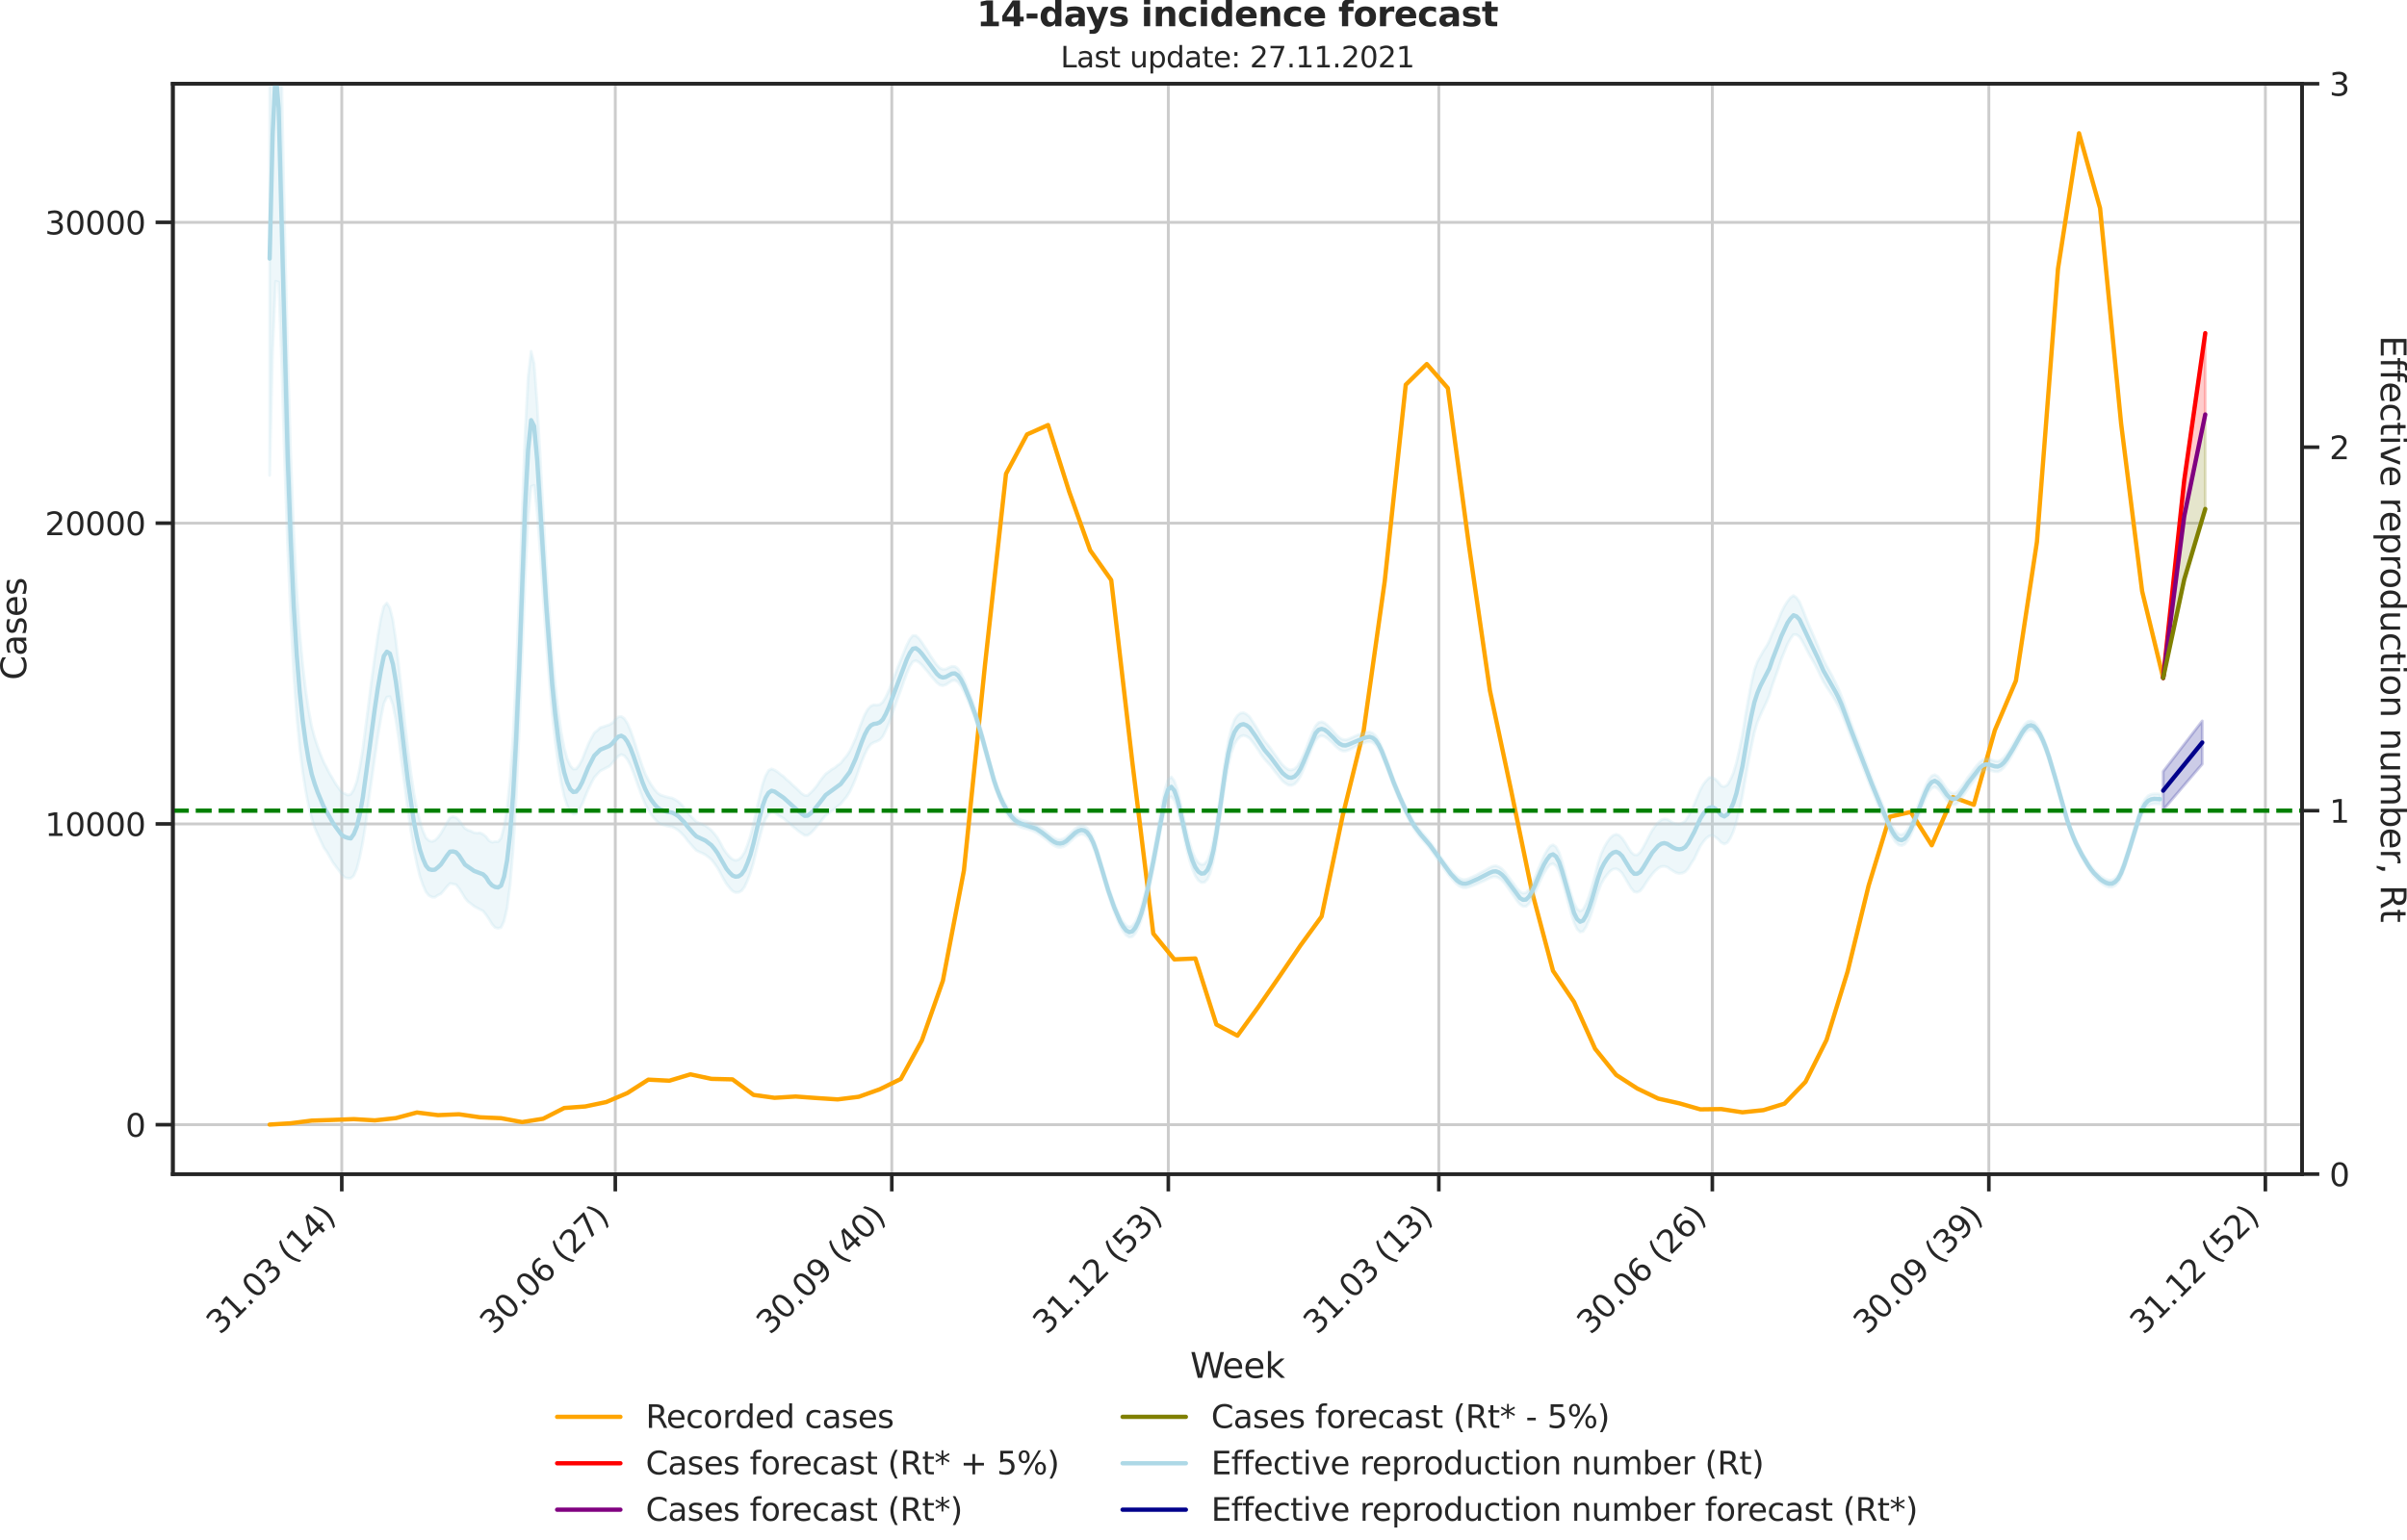 <?xml version="1.0" encoding="utf-8" standalone="no"?>
<!DOCTYPE svg PUBLIC "-//W3C//DTD SVG 1.1//EN"
  "http://www.w3.org/Graphics/SVG/1.1/DTD/svg11.dtd">
<svg xmlns:xlink="http://www.w3.org/1999/xlink" width="836.966pt" height="535.652pt" viewBox="0 0 836.966 535.652" xmlns="http://www.w3.org/2000/svg" version="1.1">
 <defs>
  <style type="text/css">*{stroke-linejoin: round; stroke-linecap: butt}</style>
 </defs>
 <g id="figure_1">
  <g id="patch_1">
   <path d="M -0 535.652 
L 836.966 535.652 
L 836.966 0 
L -0 0 
L -0 535.652 
z
" style="fill: none"/>
  </g>
  <g id="axes_1">
   <g id="patch_2">
    <path d="M 60.108 408.402 
L 800.467 408.402 
L 800.467 29.118 
L 60.108 29.118 
L 60.108 408.402 
z
" style="fill: none"/>
   </g>
   <g id="matplotlib.axis_1">
    <g id="xtick_1">
     <g id="line2d_1">
      <path d="M 118.843 408.402 
L 118.843 29.118 
" clip-path="url(#pb977ea6cc0)" style="fill: none; stroke: #cccccc; stroke-linecap: round"/>
     </g>
     <g id="line2d_2">
      <defs>
       <path id="m241c85cbc2" d="M 0 0 
L 0 6 
" style="stroke: #262626; stroke-width: 1.25"/>
      </defs>
      <g>
       <use xlink:href="#m241c85cbc2" x="118.843" y="408.402" style="fill: #262626; stroke: #262626; stroke-width: 1.25"/>
      </g>
     </g>
     <g id="text_1">
      <!-- 31.03 (14) -->
      <g style="fill: #262626" transform="translate(76.519 464.519)rotate(-45)scale(0.11 -0.11)">
       <defs>
        <path id="DejaVuSans-33" d="M 2597 2516 
Q 3050 2419 3304 2112 
Q 3559 1806 3559 1356 
Q 3559 666 3084 287 
Q 2609 -91 1734 -91 
Q 1441 -91 1130 -33 
Q 819 25 488 141 
L 488 750 
Q 750 597 1062 519 
Q 1375 441 1716 441 
Q 2309 441 2620 675 
Q 2931 909 2931 1356 
Q 2931 1769 2642 2001 
Q 2353 2234 1838 2234 
L 1294 2234 
L 1294 2753 
L 1863 2753 
Q 2328 2753 2575 2939 
Q 2822 3125 2822 3475 
Q 2822 3834 2567 4026 
Q 2313 4219 1838 4219 
Q 1578 4219 1281 4162 
Q 984 4106 628 3988 
L 628 4550 
Q 988 4650 1302 4700 
Q 1616 4750 1894 4750 
Q 2613 4750 3031 4423 
Q 3450 4097 3450 3541 
Q 3450 3153 3228 2886 
Q 3006 2619 2597 2516 
z
" transform="scale(0.016)"/>
        <path id="DejaVuSans-31" d="M 794 531 
L 1825 531 
L 1825 4091 
L 703 3866 
L 703 4441 
L 1819 4666 
L 2450 4666 
L 2450 531 
L 3481 531 
L 3481 0 
L 794 0 
L 794 531 
z
" transform="scale(0.016)"/>
        <path id="DejaVuSans-2e" d="M 684 794 
L 1344 794 
L 1344 0 
L 684 0 
L 684 794 
z
" transform="scale(0.016)"/>
        <path id="DejaVuSans-30" d="M 2034 4250 
Q 1547 4250 1301 3770 
Q 1056 3291 1056 2328 
Q 1056 1369 1301 889 
Q 1547 409 2034 409 
Q 2525 409 2770 889 
Q 3016 1369 3016 2328 
Q 3016 3291 2770 3770 
Q 2525 4250 2034 4250 
z
M 2034 4750 
Q 2819 4750 3233 4129 
Q 3647 3509 3647 2328 
Q 3647 1150 3233 529 
Q 2819 -91 2034 -91 
Q 1250 -91 836 529 
Q 422 1150 422 2328 
Q 422 3509 836 4129 
Q 1250 4750 2034 4750 
z
" transform="scale(0.016)"/>
        <path id="DejaVuSans-20" transform="scale(0.016)"/>
        <path id="DejaVuSans-28" d="M 1984 4856 
Q 1566 4138 1362 3434 
Q 1159 2731 1159 2009 
Q 1159 1288 1364 580 
Q 1569 -128 1984 -844 
L 1484 -844 
Q 1016 -109 783 600 
Q 550 1309 550 2009 
Q 550 2706 781 3412 
Q 1013 4119 1484 4856 
L 1984 4856 
z
" transform="scale(0.016)"/>
        <path id="DejaVuSans-34" d="M 2419 4116 
L 825 1625 
L 2419 1625 
L 2419 4116 
z
M 2253 4666 
L 3047 4666 
L 3047 1625 
L 3713 1625 
L 3713 1100 
L 3047 1100 
L 3047 0 
L 2419 0 
L 2419 1100 
L 313 1100 
L 313 1709 
L 2253 4666 
z
" transform="scale(0.016)"/>
        <path id="DejaVuSans-29" d="M 513 4856 
L 1013 4856 
Q 1481 4119 1714 3412 
Q 1947 2706 1947 2009 
Q 1947 1309 1714 600 
Q 1481 -109 1013 -844 
L 513 -844 
Q 928 -128 1133 580 
Q 1338 1288 1338 2009 
Q 1338 2731 1133 3434 
Q 928 4138 513 4856 
z
" transform="scale(0.016)"/>
       </defs>
       <use xlink:href="#DejaVuSans-33"/>
       <use xlink:href="#DejaVuSans-31" x="63.623"/>
       <use xlink:href="#DejaVuSans-2e" x="127.246"/>
       <use xlink:href="#DejaVuSans-30" x="159.033"/>
       <use xlink:href="#DejaVuSans-33" x="222.656"/>
       <use xlink:href="#DejaVuSans-20" x="286.279"/>
       <use xlink:href="#DejaVuSans-28" x="318.066"/>
       <use xlink:href="#DejaVuSans-31" x="357.08"/>
       <use xlink:href="#DejaVuSans-34" x="420.703"/>
       <use xlink:href="#DejaVuSans-29" x="484.326"/>
      </g>
     </g>
    </g>
    <g id="xtick_2">
     <g id="line2d_3">
      <path d="M 213.949 408.402 
L 213.949 29.118 
" clip-path="url(#pb977ea6cc0)" style="fill: none; stroke: #cccccc; stroke-linecap: round"/>
     </g>
     <g id="line2d_4">
      <g>
       <use xlink:href="#m241c85cbc2" x="213.949" y="408.402" style="fill: #262626; stroke: #262626; stroke-width: 1.25"/>
      </g>
     </g>
     <g id="text_2">
      <!-- 30.06 (27) -->
      <g style="fill: #262626" transform="translate(171.624 464.519)rotate(-45)scale(0.11 -0.11)">
       <defs>
        <path id="DejaVuSans-36" d="M 2113 2584 
Q 1688 2584 1439 2293 
Q 1191 2003 1191 1497 
Q 1191 994 1439 701 
Q 1688 409 2113 409 
Q 2538 409 2786 701 
Q 3034 994 3034 1497 
Q 3034 2003 2786 2293 
Q 2538 2584 2113 2584 
z
M 3366 4563 
L 3366 3988 
Q 3128 4100 2886 4159 
Q 2644 4219 2406 4219 
Q 1781 4219 1451 3797 
Q 1122 3375 1075 2522 
Q 1259 2794 1537 2939 
Q 1816 3084 2150 3084 
Q 2853 3084 3261 2657 
Q 3669 2231 3669 1497 
Q 3669 778 3244 343 
Q 2819 -91 2113 -91 
Q 1303 -91 875 529 
Q 447 1150 447 2328 
Q 447 3434 972 4092 
Q 1497 4750 2381 4750 
Q 2619 4750 2861 4703 
Q 3103 4656 3366 4563 
z
" transform="scale(0.016)"/>
        <path id="DejaVuSans-32" d="M 1228 531 
L 3431 531 
L 3431 0 
L 469 0 
L 469 531 
Q 828 903 1448 1529 
Q 2069 2156 2228 2338 
Q 2531 2678 2651 2914 
Q 2772 3150 2772 3378 
Q 2772 3750 2511 3984 
Q 2250 4219 1831 4219 
Q 1534 4219 1204 4116 
Q 875 4013 500 3803 
L 500 4441 
Q 881 4594 1212 4672 
Q 1544 4750 1819 4750 
Q 2544 4750 2975 4387 
Q 3406 4025 3406 3419 
Q 3406 3131 3298 2873 
Q 3191 2616 2906 2266 
Q 2828 2175 2409 1742 
Q 1991 1309 1228 531 
z
" transform="scale(0.016)"/>
        <path id="DejaVuSans-37" d="M 525 4666 
L 3525 4666 
L 3525 4397 
L 1831 0 
L 1172 0 
L 2766 4134 
L 525 4134 
L 525 4666 
z
" transform="scale(0.016)"/>
       </defs>
       <use xlink:href="#DejaVuSans-33"/>
       <use xlink:href="#DejaVuSans-30" x="63.623"/>
       <use xlink:href="#DejaVuSans-2e" x="127.246"/>
       <use xlink:href="#DejaVuSans-30" x="159.033"/>
       <use xlink:href="#DejaVuSans-36" x="222.656"/>
       <use xlink:href="#DejaVuSans-20" x="286.279"/>
       <use xlink:href="#DejaVuSans-28" x="318.066"/>
       <use xlink:href="#DejaVuSans-32" x="357.08"/>
       <use xlink:href="#DejaVuSans-37" x="420.703"/>
       <use xlink:href="#DejaVuSans-29" x="484.326"/>
      </g>
     </g>
    </g>
    <g id="xtick_3">
     <g id="line2d_5">
      <path d="M 310.099 408.402 
L 310.099 29.118 
" clip-path="url(#pb977ea6cc0)" style="fill: none; stroke: #cccccc; stroke-linecap: round"/>
     </g>
     <g id="line2d_6">
      <g>
       <use xlink:href="#m241c85cbc2" x="310.099" y="408.402" style="fill: #262626; stroke: #262626; stroke-width: 1.25"/>
      </g>
     </g>
     <g id="text_3">
      <!-- 30.09 (40) -->
      <g style="fill: #262626" transform="translate(267.775 464.519)rotate(-45)scale(0.11 -0.11)">
       <defs>
        <path id="DejaVuSans-39" d="M 703 97 
L 703 672 
Q 941 559 1184 500 
Q 1428 441 1663 441 
Q 2288 441 2617 861 
Q 2947 1281 2994 2138 
Q 2813 1869 2534 1725 
Q 2256 1581 1919 1581 
Q 1219 1581 811 2004 
Q 403 2428 403 3163 
Q 403 3881 828 4315 
Q 1253 4750 1959 4750 
Q 2769 4750 3195 4129 
Q 3622 3509 3622 2328 
Q 3622 1225 3098 567 
Q 2575 -91 1691 -91 
Q 1453 -91 1209 -44 
Q 966 3 703 97 
z
M 1959 2075 
Q 2384 2075 2632 2365 
Q 2881 2656 2881 3163 
Q 2881 3666 2632 3958 
Q 2384 4250 1959 4250 
Q 1534 4250 1286 3958 
Q 1038 3666 1038 3163 
Q 1038 2656 1286 2365 
Q 1534 2075 1959 2075 
z
" transform="scale(0.016)"/>
       </defs>
       <use xlink:href="#DejaVuSans-33"/>
       <use xlink:href="#DejaVuSans-30" x="63.623"/>
       <use xlink:href="#DejaVuSans-2e" x="127.246"/>
       <use xlink:href="#DejaVuSans-30" x="159.033"/>
       <use xlink:href="#DejaVuSans-39" x="222.656"/>
       <use xlink:href="#DejaVuSans-20" x="286.279"/>
       <use xlink:href="#DejaVuSans-28" x="318.066"/>
       <use xlink:href="#DejaVuSans-34" x="357.08"/>
       <use xlink:href="#DejaVuSans-30" x="420.703"/>
       <use xlink:href="#DejaVuSans-29" x="484.326"/>
      </g>
     </g>
    </g>
    <g id="xtick_4">
     <g id="line2d_7">
      <path d="M 406.25 408.402 
L 406.25 29.118 
" clip-path="url(#pb977ea6cc0)" style="fill: none; stroke: #cccccc; stroke-linecap: round"/>
     </g>
     <g id="line2d_8">
      <g>
       <use xlink:href="#m241c85cbc2" x="406.25" y="408.402" style="fill: #262626; stroke: #262626; stroke-width: 1.25"/>
      </g>
     </g>
     <g id="text_4">
      <!-- 31.12 (53) -->
      <g style="fill: #262626" transform="translate(363.926 464.519)rotate(-45)scale(0.11 -0.11)">
       <defs>
        <path id="DejaVuSans-35" d="M 691 4666 
L 3169 4666 
L 3169 4134 
L 1269 4134 
L 1269 2991 
Q 1406 3038 1543 3061 
Q 1681 3084 1819 3084 
Q 2600 3084 3056 2656 
Q 3513 2228 3513 1497 
Q 3513 744 3044 326 
Q 2575 -91 1722 -91 
Q 1428 -91 1123 -41 
Q 819 9 494 109 
L 494 744 
Q 775 591 1075 516 
Q 1375 441 1709 441 
Q 2250 441 2565 725 
Q 2881 1009 2881 1497 
Q 2881 1984 2565 2268 
Q 2250 2553 1709 2553 
Q 1456 2553 1204 2497 
Q 953 2441 691 2322 
L 691 4666 
z
" transform="scale(0.016)"/>
       </defs>
       <use xlink:href="#DejaVuSans-33"/>
       <use xlink:href="#DejaVuSans-31" x="63.623"/>
       <use xlink:href="#DejaVuSans-2e" x="127.246"/>
       <use xlink:href="#DejaVuSans-31" x="159.033"/>
       <use xlink:href="#DejaVuSans-32" x="222.656"/>
       <use xlink:href="#DejaVuSans-20" x="286.279"/>
       <use xlink:href="#DejaVuSans-28" x="318.066"/>
       <use xlink:href="#DejaVuSans-35" x="357.08"/>
       <use xlink:href="#DejaVuSans-33" x="420.703"/>
       <use xlink:href="#DejaVuSans-29" x="484.326"/>
      </g>
     </g>
    </g>
    <g id="xtick_5">
     <g id="line2d_9">
      <path d="M 500.31 408.402 
L 500.31 29.118 
" clip-path="url(#pb977ea6cc0)" style="fill: none; stroke: #cccccc; stroke-linecap: round"/>
     </g>
     <g id="line2d_10">
      <g>
       <use xlink:href="#m241c85cbc2" x="500.31" y="408.402" style="fill: #262626; stroke: #262626; stroke-width: 1.25"/>
      </g>
     </g>
     <g id="text_5">
      <!-- 31.03 (13) -->
      <g style="fill: #262626" transform="translate(457.986 464.519)rotate(-45)scale(0.11 -0.11)">
       <use xlink:href="#DejaVuSans-33"/>
       <use xlink:href="#DejaVuSans-31" x="63.623"/>
       <use xlink:href="#DejaVuSans-2e" x="127.246"/>
       <use xlink:href="#DejaVuSans-30" x="159.033"/>
       <use xlink:href="#DejaVuSans-33" x="222.656"/>
       <use xlink:href="#DejaVuSans-20" x="286.279"/>
       <use xlink:href="#DejaVuSans-28" x="318.066"/>
       <use xlink:href="#DejaVuSans-31" x="357.08"/>
       <use xlink:href="#DejaVuSans-33" x="420.703"/>
       <use xlink:href="#DejaVuSans-29" x="484.326"/>
      </g>
     </g>
    </g>
    <g id="xtick_6">
     <g id="line2d_11">
      <path d="M 595.416 408.402 
L 595.416 29.118 
" clip-path="url(#pb977ea6cc0)" style="fill: none; stroke: #cccccc; stroke-linecap: round"/>
     </g>
     <g id="line2d_12">
      <g>
       <use xlink:href="#m241c85cbc2" x="595.416" y="408.402" style="fill: #262626; stroke: #262626; stroke-width: 1.25"/>
      </g>
     </g>
     <g id="text_6">
      <!-- 30.06 (26) -->
      <g style="fill: #262626" transform="translate(553.092 464.519)rotate(-45)scale(0.11 -0.11)">
       <use xlink:href="#DejaVuSans-33"/>
       <use xlink:href="#DejaVuSans-30" x="63.623"/>
       <use xlink:href="#DejaVuSans-2e" x="127.246"/>
       <use xlink:href="#DejaVuSans-30" x="159.033"/>
       <use xlink:href="#DejaVuSans-36" x="222.656"/>
       <use xlink:href="#DejaVuSans-20" x="286.279"/>
       <use xlink:href="#DejaVuSans-28" x="318.066"/>
       <use xlink:href="#DejaVuSans-32" x="357.08"/>
       <use xlink:href="#DejaVuSans-36" x="420.703"/>
       <use xlink:href="#DejaVuSans-29" x="484.326"/>
      </g>
     </g>
    </g>
    <g id="xtick_7">
     <g id="line2d_13">
      <path d="M 691.566 408.402 
L 691.566 29.118 
" clip-path="url(#pb977ea6cc0)" style="fill: none; stroke: #cccccc; stroke-linecap: round"/>
     </g>
     <g id="line2d_14">
      <g>
       <use xlink:href="#m241c85cbc2" x="691.566" y="408.402" style="fill: #262626; stroke: #262626; stroke-width: 1.25"/>
      </g>
     </g>
     <g id="text_7">
      <!-- 30.09 (39) -->
      <g style="fill: #262626" transform="translate(649.242 464.519)rotate(-45)scale(0.11 -0.11)">
       <use xlink:href="#DejaVuSans-33"/>
       <use xlink:href="#DejaVuSans-30" x="63.623"/>
       <use xlink:href="#DejaVuSans-2e" x="127.246"/>
       <use xlink:href="#DejaVuSans-30" x="159.033"/>
       <use xlink:href="#DejaVuSans-39" x="222.656"/>
       <use xlink:href="#DejaVuSans-20" x="286.279"/>
       <use xlink:href="#DejaVuSans-28" x="318.066"/>
       <use xlink:href="#DejaVuSans-33" x="357.08"/>
       <use xlink:href="#DejaVuSans-39" x="420.703"/>
       <use xlink:href="#DejaVuSans-29" x="484.326"/>
      </g>
     </g>
    </g>
    <g id="xtick_8">
     <g id="line2d_15">
      <path d="M 787.717 408.402 
L 787.717 29.118 
" clip-path="url(#pb977ea6cc0)" style="fill: none; stroke: #cccccc; stroke-linecap: round"/>
     </g>
     <g id="line2d_16">
      <g>
       <use xlink:href="#m241c85cbc2" x="787.717" y="408.402" style="fill: #262626; stroke: #262626; stroke-width: 1.25"/>
      </g>
     </g>
     <g id="text_8">
      <!-- 31.12 (52) -->
      <g style="fill: #262626" transform="translate(745.393 464.519)rotate(-45)scale(0.11 -0.11)">
       <use xlink:href="#DejaVuSans-33"/>
       <use xlink:href="#DejaVuSans-31" x="63.623"/>
       <use xlink:href="#DejaVuSans-2e" x="127.246"/>
       <use xlink:href="#DejaVuSans-31" x="159.033"/>
       <use xlink:href="#DejaVuSans-32" x="222.656"/>
       <use xlink:href="#DejaVuSans-20" x="286.279"/>
       <use xlink:href="#DejaVuSans-28" x="318.066"/>
       <use xlink:href="#DejaVuSans-35" x="357.08"/>
       <use xlink:href="#DejaVuSans-32" x="420.703"/>
       <use xlink:href="#DejaVuSans-29" x="484.326"/>
      </g>
     </g>
    </g>
    <g id="text_9">
     <!-- Week -->
     <g style="fill: #262626" transform="translate(413.849 479.255)scale(0.12 -0.12)">
      <defs>
       <path id="DejaVuSans-57" d="M 213 4666 
L 850 4666 
L 1831 722 
L 2809 4666 
L 3519 4666 
L 4500 722 
L 5478 4666 
L 6119 4666 
L 4947 0 
L 4153 0 
L 3169 4050 
L 2175 0 
L 1381 0 
L 213 4666 
z
" transform="scale(0.016)"/>
       <path id="DejaVuSans-65" d="M 3597 1894 
L 3597 1613 
L 953 1613 
Q 991 1019 1311 708 
Q 1631 397 2203 397 
Q 2534 397 2845 478 
Q 3156 559 3463 722 
L 3463 178 
Q 3153 47 2828 -22 
Q 2503 -91 2169 -91 
Q 1331 -91 842 396 
Q 353 884 353 1716 
Q 353 2575 817 3079 
Q 1281 3584 2069 3584 
Q 2775 3584 3186 3129 
Q 3597 2675 3597 1894 
z
M 3022 2063 
Q 3016 2534 2758 2815 
Q 2500 3097 2075 3097 
Q 1594 3097 1305 2825 
Q 1016 2553 972 2059 
L 3022 2063 
z
" transform="scale(0.016)"/>
       <path id="DejaVuSans-6b" d="M 581 4863 
L 1159 4863 
L 1159 1991 
L 2875 3500 
L 3609 3500 
L 1753 1863 
L 3688 0 
L 2938 0 
L 1159 1709 
L 1159 0 
L 581 0 
L 581 4863 
z
" transform="scale(0.016)"/>
      </defs>
      <use xlink:href="#DejaVuSans-57"/>
      <use xlink:href="#DejaVuSans-65" x="93.002"/>
      <use xlink:href="#DejaVuSans-65" x="154.525"/>
      <use xlink:href="#DejaVuSans-6b" x="216.049"/>
     </g>
    </g>
   </g>
   <g id="matplotlib.axis_2">
    <g id="ytick_1">
     <g id="line2d_17">
      <path d="M 60.108 391.204 
L 800.467 391.204 
" clip-path="url(#pb977ea6cc0)" style="fill: none; stroke: #cccccc; stroke-linecap: round"/>
     </g>
     <g id="line2d_18">
      <defs>
       <path id="m95218c6886" d="M 0 0 
L -6 0 
" style="stroke: #262626; stroke-width: 1.25"/>
      </defs>
      <g>
       <use xlink:href="#m95218c6886" x="60.108" y="391.204" style="fill: #262626; stroke: #262626; stroke-width: 1.25"/>
      </g>
     </g>
     <g id="text_10">
      <!-- 0 -->
      <g style="fill: #262626" transform="translate(43.609 395.383)scale(0.11 -0.11)">
       <use xlink:href="#DejaVuSans-30"/>
      </g>
     </g>
    </g>
    <g id="ytick_2">
     <g id="line2d_19">
      <path d="M 60.108 286.585 
L 800.467 286.585 
" clip-path="url(#pb977ea6cc0)" style="fill: none; stroke: #cccccc; stroke-linecap: round"/>
     </g>
     <g id="line2d_20">
      <g>
       <use xlink:href="#m95218c6886" x="60.108" y="286.585" style="fill: #262626; stroke: #262626; stroke-width: 1.25"/>
      </g>
     </g>
     <g id="text_11">
      <!-- 10000 -->
      <g style="fill: #262626" transform="translate(15.614 290.764)scale(0.11 -0.11)">
       <use xlink:href="#DejaVuSans-31"/>
       <use xlink:href="#DejaVuSans-30" x="63.623"/>
       <use xlink:href="#DejaVuSans-30" x="127.246"/>
       <use xlink:href="#DejaVuSans-30" x="190.869"/>
       <use xlink:href="#DejaVuSans-30" x="254.492"/>
      </g>
     </g>
    </g>
    <g id="ytick_3">
     <g id="line2d_21">
      <path d="M 60.108 181.966 
L 800.467 181.966 
" clip-path="url(#pb977ea6cc0)" style="fill: none; stroke: #cccccc; stroke-linecap: round"/>
     </g>
     <g id="line2d_22">
      <g>
       <use xlink:href="#m95218c6886" x="60.108" y="181.966" style="fill: #262626; stroke: #262626; stroke-width: 1.25"/>
      </g>
     </g>
     <g id="text_12">
      <!-- 20000 -->
      <g style="fill: #262626" transform="translate(15.614 186.145)scale(0.11 -0.11)">
       <use xlink:href="#DejaVuSans-32"/>
       <use xlink:href="#DejaVuSans-30" x="63.623"/>
       <use xlink:href="#DejaVuSans-30" x="127.246"/>
       <use xlink:href="#DejaVuSans-30" x="190.869"/>
       <use xlink:href="#DejaVuSans-30" x="254.492"/>
      </g>
     </g>
    </g>
    <g id="ytick_4">
     <g id="line2d_23">
      <path d="M 60.108 77.346 
L 800.467 77.346 
" clip-path="url(#pb977ea6cc0)" style="fill: none; stroke: #cccccc; stroke-linecap: round"/>
     </g>
     <g id="line2d_24">
      <g>
       <use xlink:href="#m95218c6886" x="60.108" y="77.346" style="fill: #262626; stroke: #262626; stroke-width: 1.25"/>
      </g>
     </g>
     <g id="text_13">
      <!-- 30000 -->
      <g style="fill: #262626" transform="translate(15.614 81.526)scale(0.11 -0.11)">
       <use xlink:href="#DejaVuSans-33"/>
       <use xlink:href="#DejaVuSans-30" x="63.623"/>
       <use xlink:href="#DejaVuSans-30" x="127.246"/>
       <use xlink:href="#DejaVuSans-30" x="190.869"/>
       <use xlink:href="#DejaVuSans-30" x="254.492"/>
      </g>
     </g>
    </g>
    <g id="text_14">
     <!-- Cases -->
     <g style="fill: #262626" transform="translate(9.118 236.57)rotate(-90)scale(0.12 -0.12)">
      <defs>
       <path id="DejaVuSans-43" d="M 4122 4306 
L 4122 3641 
Q 3803 3938 3442 4084 
Q 3081 4231 2675 4231 
Q 1875 4231 1450 3742 
Q 1025 3253 1025 2328 
Q 1025 1406 1450 917 
Q 1875 428 2675 428 
Q 3081 428 3442 575 
Q 3803 722 4122 1019 
L 4122 359 
Q 3791 134 3420 21 
Q 3050 -91 2638 -91 
Q 1578 -91 968 557 
Q 359 1206 359 2328 
Q 359 3453 968 4101 
Q 1578 4750 2638 4750 
Q 3056 4750 3426 4639 
Q 3797 4528 4122 4306 
z
" transform="scale(0.016)"/>
       <path id="DejaVuSans-61" d="M 2194 1759 
Q 1497 1759 1228 1600 
Q 959 1441 959 1056 
Q 959 750 1161 570 
Q 1363 391 1709 391 
Q 2188 391 2477 730 
Q 2766 1069 2766 1631 
L 2766 1759 
L 2194 1759 
z
M 3341 1997 
L 3341 0 
L 2766 0 
L 2766 531 
Q 2569 213 2275 61 
Q 1981 -91 1556 -91 
Q 1019 -91 701 211 
Q 384 513 384 1019 
Q 384 1609 779 1909 
Q 1175 2209 1959 2209 
L 2766 2209 
L 2766 2266 
Q 2766 2663 2505 2880 
Q 2244 3097 1772 3097 
Q 1472 3097 1187 3025 
Q 903 2953 641 2809 
L 641 3341 
Q 956 3463 1253 3523 
Q 1550 3584 1831 3584 
Q 2591 3584 2966 3190 
Q 3341 2797 3341 1997 
z
" transform="scale(0.016)"/>
       <path id="DejaVuSans-73" d="M 2834 3397 
L 2834 2853 
Q 2591 2978 2328 3040 
Q 2066 3103 1784 3103 
Q 1356 3103 1142 2972 
Q 928 2841 928 2578 
Q 928 2378 1081 2264 
Q 1234 2150 1697 2047 
L 1894 2003 
Q 2506 1872 2764 1633 
Q 3022 1394 3022 966 
Q 3022 478 2636 193 
Q 2250 -91 1575 -91 
Q 1294 -91 989 -36 
Q 684 19 347 128 
L 347 722 
Q 666 556 975 473 
Q 1284 391 1588 391 
Q 1994 391 2212 530 
Q 2431 669 2431 922 
Q 2431 1156 2273 1281 
Q 2116 1406 1581 1522 
L 1381 1569 
Q 847 1681 609 1914 
Q 372 2147 372 2553 
Q 372 3047 722 3315 
Q 1072 3584 1716 3584 
Q 2034 3584 2315 3537 
Q 2597 3491 2834 3397 
z
" transform="scale(0.016)"/>
      </defs>
      <use xlink:href="#DejaVuSans-43"/>
      <use xlink:href="#DejaVuSans-61" x="69.824"/>
      <use xlink:href="#DejaVuSans-73" x="131.104"/>
      <use xlink:href="#DejaVuSans-65" x="183.203"/>
      <use xlink:href="#DejaVuSans-73" x="244.727"/>
     </g>
    </g>
   </g>
   <g id="PolyCollection_1">
    <defs>
     <path id="me3dedc9a3f" d="M 752.183 -299.859 
L 752.183 -299.859 
L 759.499 -368.563 
L 766.815 -419.769 
L 766.815 -391.476 
L 766.815 -391.476 
L 759.499 -356.061 
L 752.183 -299.859 
z
" style="stroke: #ff0000; stroke-opacity: 0.2"/>
    </defs>
    <g clip-path="url(#pb977ea6cc0)">
     <use xlink:href="#me3dedc9a3f" x="0" y="535.652" style="fill: #ff0000; fill-opacity: 0.2; stroke: #ff0000; stroke-opacity: 0.2"/>
    </g>
   </g>
   <g id="PolyCollection_2">
    <defs>
     <path id="m0607b014f1" d="M 752.183 -299.859 
L 752.183 -299.859 
L 759.499 -356.061 
L 766.815 -391.476 
L 766.815 -358.619 
L 766.815 -358.619 
L 759.499 -334.07 
L 752.183 -299.859 
z
" style="stroke: #808000; stroke-opacity: 0.2"/>
    </defs>
    <g clip-path="url(#pb977ea6cc0)">
     <use xlink:href="#m0607b014f1" x="0" y="535.652" style="fill: #808000; fill-opacity: 0.2; stroke: #808000; stroke-opacity: 0.2"/>
    </g>
   </g>
   <g id="line2d_25">
    <path d="M 93.76 391.162 
L 101.076 390.712 
L 108.392 389.781 
L 115.708 389.54 
L 123.023 389.268 
L 130.339 389.697 
L 137.655 388.913 
L 144.971 386.956 
L 152.287 387.877 
L 159.603 387.574 
L 166.918 388.63 
L 174.234 388.944 
L 181.55 390.304 
L 188.866 389.132 
L 196.182 385.397 
L 203.497 384.864 
L 210.813 383.326 
L 218.129 380.198 
L 225.445 375.532 
L 232.761 375.898 
L 240.076 373.691 
L 247.392 375.26 
L 254.708 375.438 
L 262.024 380.846 
L 269.34 381.851 
L 276.655 381.401 
L 283.971 381.935 
L 291.287 382.405 
L 298.603 381.495 
L 305.919 378.88 
L 313.235 375.291 
L 320.55 361.9 
L 327.866 341.102 
L 335.182 302.759 
L 342.498 231.325 
L 349.814 164.798 
L 357.129 151.103 
L 364.445 147.839 
L 371.761 170.981 
L 379.077 191.413 
L 386.393 201.76 
L 393.708 264.855 
L 401.024 324.718 
L 408.34 333.705 
L 415.656 333.391 
L 422.972 356.366 
L 430.288 360.237 
L 437.603 350.172 
L 444.919 339.585 
L 452.235 328.809 
L 459.551 318.776 
L 466.867 283.791 
L 474.182 254.1 
L 481.498 202.188 
L 488.814 133.82 
L 496.13 126.622 
L 503.446 135.002 
L 510.761 189.582 
L 518.077 240.218 
L 525.393 274.689 
L 532.709 310.166 
L 540.025 337.691 
L 547.34 348.519 
L 554.656 364.798 
L 561.972 373.879 
L 569.288 378.597 
L 576.604 382.123 
L 583.92 383.765 
L 591.235 385.868 
L 598.551 385.774 
L 605.867 386.893 
L 613.183 386.14 
L 620.499 383.891 
L 627.814 376.296 
L 635.13 361.712 
L 642.446 337.963 
L 649.762 308.042 
L 657.078 284.105 
L 664.393 282.431 
L 671.709 294.013 
L 679.025 277.242 
L 686.341 279.92 
L 693.657 253.985 
L 700.972 236.786 
L 708.288 188.473 
L 715.604 93.521 
L 722.92 46.358 
L 730.236 72.419 
L 737.552 147.305 
L 744.867 205.651 
L 752.183 235.792 
" clip-path="url(#pb977ea6cc0)" style="fill: none; stroke: #ffa500; stroke-width: 1.5; stroke-linecap: round"/>
   </g>
   <g id="line2d_26">
    <path d="M 752.183 235.792 
L 759.499 167.089 
L 766.815 115.883 
" clip-path="url(#pb977ea6cc0)" style="fill: none; stroke: #ff0000; stroke-width: 1.5; stroke-linecap: round"/>
   </g>
   <g id="line2d_27">
    <path d="M 752.183 235.792 
L 759.499 179.591 
L 766.815 144.175 
" clip-path="url(#pb977ea6cc0)" style="fill: none; stroke: #800080; stroke-width: 1.5; stroke-linecap: round"/>
   </g>
   <g id="line2d_28">
    <path d="M 752.183 235.792 
L 759.499 201.582 
L 766.815 177.033 
" clip-path="url(#pb977ea6cc0)" style="fill: none; stroke: #808000; stroke-width: 1.5; stroke-linecap: round"/>
   </g>
   <g id="patch_3">
    <path d="M 60.108 408.402 
L 60.108 29.118 
" style="fill: none; stroke: #262626; stroke-width: 1.25; stroke-linejoin: miter; stroke-linecap: square"/>
   </g>
   <g id="patch_4">
    <path d="M 800.467 408.402 
L 800.467 29.118 
" style="fill: none; stroke: #262626; stroke-width: 1.25; stroke-linejoin: miter; stroke-linecap: square"/>
   </g>
   <g id="patch_5">
    <path d="M 60.108 408.402 
L 800.467 408.402 
" style="fill: none; stroke: #262626; stroke-width: 1.25; stroke-linejoin: miter; stroke-linecap: square"/>
   </g>
   <g id="patch_6">
    <path d="M 60.108 29.118 
L 800.467 29.118 
" style="fill: none; stroke: #262626; stroke-width: 1.25; stroke-linejoin: miter; stroke-linecap: square"/>
   </g>
   <g id="text_15">
    <!-- Last update: 27.11.2021 -->
    <g style="fill: #262626" transform="translate(368.789 23.429)scale(0.1 -0.1)">
     <defs>
      <path id="DejaVuSans-4c" d="M 628 4666 
L 1259 4666 
L 1259 531 
L 3531 531 
L 3531 0 
L 628 0 
L 628 4666 
z
" transform="scale(0.016)"/>
      <path id="DejaVuSans-74" d="M 1172 4494 
L 1172 3500 
L 2356 3500 
L 2356 3053 
L 1172 3053 
L 1172 1153 
Q 1172 725 1289 603 
Q 1406 481 1766 481 
L 2356 481 
L 2356 0 
L 1766 0 
Q 1100 0 847 248 
Q 594 497 594 1153 
L 594 3053 
L 172 3053 
L 172 3500 
L 594 3500 
L 594 4494 
L 1172 4494 
z
" transform="scale(0.016)"/>
      <path id="DejaVuSans-75" d="M 544 1381 
L 544 3500 
L 1119 3500 
L 1119 1403 
Q 1119 906 1312 657 
Q 1506 409 1894 409 
Q 2359 409 2629 706 
Q 2900 1003 2900 1516 
L 2900 3500 
L 3475 3500 
L 3475 0 
L 2900 0 
L 2900 538 
Q 2691 219 2414 64 
Q 2138 -91 1772 -91 
Q 1169 -91 856 284 
Q 544 659 544 1381 
z
M 1991 3584 
L 1991 3584 
z
" transform="scale(0.016)"/>
      <path id="DejaVuSans-70" d="M 1159 525 
L 1159 -1331 
L 581 -1331 
L 581 3500 
L 1159 3500 
L 1159 2969 
Q 1341 3281 1617 3432 
Q 1894 3584 2278 3584 
Q 2916 3584 3314 3078 
Q 3713 2572 3713 1747 
Q 3713 922 3314 415 
Q 2916 -91 2278 -91 
Q 1894 -91 1617 61 
Q 1341 213 1159 525 
z
M 3116 1747 
Q 3116 2381 2855 2742 
Q 2594 3103 2138 3103 
Q 1681 3103 1420 2742 
Q 1159 2381 1159 1747 
Q 1159 1113 1420 752 
Q 1681 391 2138 391 
Q 2594 391 2855 752 
Q 3116 1113 3116 1747 
z
" transform="scale(0.016)"/>
      <path id="DejaVuSans-64" d="M 2906 2969 
L 2906 4863 
L 3481 4863 
L 3481 0 
L 2906 0 
L 2906 525 
Q 2725 213 2448 61 
Q 2172 -91 1784 -91 
Q 1150 -91 751 415 
Q 353 922 353 1747 
Q 353 2572 751 3078 
Q 1150 3584 1784 3584 
Q 2172 3584 2448 3432 
Q 2725 3281 2906 2969 
z
M 947 1747 
Q 947 1113 1208 752 
Q 1469 391 1925 391 
Q 2381 391 2643 752 
Q 2906 1113 2906 1747 
Q 2906 2381 2643 2742 
Q 2381 3103 1925 3103 
Q 1469 3103 1208 2742 
Q 947 2381 947 1747 
z
" transform="scale(0.016)"/>
      <path id="DejaVuSans-3a" d="M 750 794 
L 1409 794 
L 1409 0 
L 750 0 
L 750 794 
z
M 750 3309 
L 1409 3309 
L 1409 2516 
L 750 2516 
L 750 3309 
z
" transform="scale(0.016)"/>
     </defs>
     <use xlink:href="#DejaVuSans-4c"/>
     <use xlink:href="#DejaVuSans-61" x="55.713"/>
     <use xlink:href="#DejaVuSans-73" x="116.992"/>
     <use xlink:href="#DejaVuSans-74" x="169.092"/>
     <use xlink:href="#DejaVuSans-20" x="208.301"/>
     <use xlink:href="#DejaVuSans-75" x="240.088"/>
     <use xlink:href="#DejaVuSans-70" x="303.467"/>
     <use xlink:href="#DejaVuSans-64" x="366.943"/>
     <use xlink:href="#DejaVuSans-61" x="430.42"/>
     <use xlink:href="#DejaVuSans-74" x="491.699"/>
     <use xlink:href="#DejaVuSans-65" x="530.908"/>
     <use xlink:href="#DejaVuSans-3a" x="592.432"/>
     <use xlink:href="#DejaVuSans-20" x="626.123"/>
     <use xlink:href="#DejaVuSans-32" x="657.91"/>
     <use xlink:href="#DejaVuSans-37" x="721.533"/>
     <use xlink:href="#DejaVuSans-2e" x="785.156"/>
     <use xlink:href="#DejaVuSans-31" x="816.943"/>
     <use xlink:href="#DejaVuSans-31" x="880.566"/>
     <use xlink:href="#DejaVuSans-2e" x="944.189"/>
     <use xlink:href="#DejaVuSans-32" x="975.977"/>
     <use xlink:href="#DejaVuSans-30" x="1039.6"/>
     <use xlink:href="#DejaVuSans-32" x="1103.223"/>
     <use xlink:href="#DejaVuSans-31" x="1166.846"/>
    </g>
   </g>
   <g id="text_16">
    <!-- 14-days incidence forecast -->
    <g style="fill: #262626" transform="translate(339.623 9.118)scale(0.12 -0.12)">
     <defs>
      <path id="DejaVuSans-Bold-31" d="M 750 831 
L 1813 831 
L 1813 3847 
L 722 3622 
L 722 4441 
L 1806 4666 
L 2950 4666 
L 2950 831 
L 4013 831 
L 4013 0 
L 750 0 
L 750 831 
z
" transform="scale(0.016)"/>
      <path id="DejaVuSans-Bold-34" d="M 2356 3675 
L 1038 1722 
L 2356 1722 
L 2356 3675 
z
M 2156 4666 
L 3494 4666 
L 3494 1722 
L 4159 1722 
L 4159 850 
L 3494 850 
L 3494 0 
L 2356 0 
L 2356 850 
L 288 850 
L 288 1881 
L 2156 4666 
z
" transform="scale(0.016)"/>
      <path id="DejaVuSans-Bold-2d" d="M 347 2297 
L 2309 2297 
L 2309 1388 
L 347 1388 
L 347 2297 
z
" transform="scale(0.016)"/>
      <path id="DejaVuSans-Bold-64" d="M 2919 2988 
L 2919 4863 
L 4044 4863 
L 4044 0 
L 2919 0 
L 2919 506 
Q 2688 197 2409 53 
Q 2131 -91 1766 -91 
Q 1119 -91 703 423 
Q 288 938 288 1747 
Q 288 2556 703 3070 
Q 1119 3584 1766 3584 
Q 2128 3584 2408 3439 
Q 2688 3294 2919 2988 
z
M 2181 722 
Q 2541 722 2730 984 
Q 2919 1247 2919 1747 
Q 2919 2247 2730 2509 
Q 2541 2772 2181 2772 
Q 1825 2772 1636 2509 
Q 1447 2247 1447 1747 
Q 1447 1247 1636 984 
Q 1825 722 2181 722 
z
" transform="scale(0.016)"/>
      <path id="DejaVuSans-Bold-61" d="M 2106 1575 
Q 1756 1575 1579 1456 
Q 1403 1338 1403 1106 
Q 1403 894 1545 773 
Q 1688 653 1941 653 
Q 2256 653 2472 879 
Q 2688 1106 2688 1447 
L 2688 1575 
L 2106 1575 
z
M 3816 1997 
L 3816 0 
L 2688 0 
L 2688 519 
Q 2463 200 2181 54 
Q 1900 -91 1497 -91 
Q 953 -91 614 226 
Q 275 544 275 1050 
Q 275 1666 698 1953 
Q 1122 2241 2028 2241 
L 2688 2241 
L 2688 2328 
Q 2688 2594 2478 2717 
Q 2269 2841 1825 2841 
Q 1466 2841 1156 2769 
Q 847 2697 581 2553 
L 581 3406 
Q 941 3494 1303 3539 
Q 1666 3584 2028 3584 
Q 2975 3584 3395 3211 
Q 3816 2838 3816 1997 
z
" transform="scale(0.016)"/>
      <path id="DejaVuSans-Bold-79" d="M 78 3500 
L 1197 3500 
L 2138 1125 
L 2938 3500 
L 4056 3500 
L 2584 -331 
Q 2363 -916 2067 -1148 
Q 1772 -1381 1288 -1381 
L 641 -1381 
L 641 -647 
L 991 -647 
Q 1275 -647 1404 -556 
Q 1534 -466 1606 -231 
L 1638 -134 
L 78 3500 
z
" transform="scale(0.016)"/>
      <path id="DejaVuSans-Bold-73" d="M 3272 3391 
L 3272 2541 
Q 2913 2691 2578 2766 
Q 2244 2841 1947 2841 
Q 1628 2841 1473 2761 
Q 1319 2681 1319 2516 
Q 1319 2381 1436 2309 
Q 1553 2238 1856 2203 
L 2053 2175 
Q 2913 2066 3209 1816 
Q 3506 1566 3506 1031 
Q 3506 472 3093 190 
Q 2681 -91 1863 -91 
Q 1516 -91 1145 -36 
Q 775 19 384 128 
L 384 978 
Q 719 816 1070 734 
Q 1422 653 1784 653 
Q 2113 653 2278 743 
Q 2444 834 2444 1013 
Q 2444 1163 2330 1236 
Q 2216 1309 1875 1350 
L 1678 1375 
Q 931 1469 631 1722 
Q 331 1975 331 2491 
Q 331 3047 712 3315 
Q 1094 3584 1881 3584 
Q 2191 3584 2531 3537 
Q 2872 3491 3272 3391 
z
" transform="scale(0.016)"/>
      <path id="DejaVuSans-Bold-20" transform="scale(0.016)"/>
      <path id="DejaVuSans-Bold-69" d="M 538 3500 
L 1656 3500 
L 1656 0 
L 538 0 
L 538 3500 
z
M 538 4863 
L 1656 4863 
L 1656 3950 
L 538 3950 
L 538 4863 
z
" transform="scale(0.016)"/>
      <path id="DejaVuSans-Bold-6e" d="M 4056 2131 
L 4056 0 
L 2931 0 
L 2931 347 
L 2931 1631 
Q 2931 2084 2911 2256 
Q 2891 2428 2841 2509 
Q 2775 2619 2662 2680 
Q 2550 2741 2406 2741 
Q 2056 2741 1856 2470 
Q 1656 2200 1656 1722 
L 1656 0 
L 538 0 
L 538 3500 
L 1656 3500 
L 1656 2988 
Q 1909 3294 2193 3439 
Q 2478 3584 2822 3584 
Q 3428 3584 3742 3212 
Q 4056 2841 4056 2131 
z
" transform="scale(0.016)"/>
      <path id="DejaVuSans-Bold-63" d="M 3366 3391 
L 3366 2478 
Q 3138 2634 2908 2709 
Q 2678 2784 2431 2784 
Q 1963 2784 1702 2511 
Q 1441 2238 1441 1747 
Q 1441 1256 1702 982 
Q 1963 709 2431 709 
Q 2694 709 2930 787 
Q 3166 866 3366 1019 
L 3366 103 
Q 3103 6 2833 -42 
Q 2563 -91 2291 -91 
Q 1344 -91 809 395 
Q 275 881 275 1747 
Q 275 2613 809 3098 
Q 1344 3584 2291 3584 
Q 2566 3584 2833 3536 
Q 3100 3488 3366 3391 
z
" transform="scale(0.016)"/>
      <path id="DejaVuSans-Bold-65" d="M 4031 1759 
L 4031 1441 
L 1416 1441 
Q 1456 1047 1700 850 
Q 1944 653 2381 653 
Q 2734 653 3104 758 
Q 3475 863 3866 1075 
L 3866 213 
Q 3469 63 3072 -14 
Q 2675 -91 2278 -91 
Q 1328 -91 801 392 
Q 275 875 275 1747 
Q 275 2603 792 3093 
Q 1309 3584 2216 3584 
Q 3041 3584 3536 3087 
Q 4031 2591 4031 1759 
z
M 2881 2131 
Q 2881 2450 2695 2645 
Q 2509 2841 2209 2841 
Q 1884 2841 1681 2658 
Q 1478 2475 1428 2131 
L 2881 2131 
z
" transform="scale(0.016)"/>
      <path id="DejaVuSans-Bold-66" d="M 2841 4863 
L 2841 4128 
L 2222 4128 
Q 1984 4128 1890 4042 
Q 1797 3956 1797 3744 
L 1797 3500 
L 2753 3500 
L 2753 2700 
L 1797 2700 
L 1797 0 
L 678 0 
L 678 2700 
L 122 2700 
L 122 3500 
L 678 3500 
L 678 3744 
Q 678 4316 997 4589 
Q 1316 4863 1984 4863 
L 2841 4863 
z
" transform="scale(0.016)"/>
      <path id="DejaVuSans-Bold-6f" d="M 2203 2784 
Q 1831 2784 1636 2517 
Q 1441 2250 1441 1747 
Q 1441 1244 1636 976 
Q 1831 709 2203 709 
Q 2569 709 2762 976 
Q 2956 1244 2956 1747 
Q 2956 2250 2762 2517 
Q 2569 2784 2203 2784 
z
M 2203 3584 
Q 3106 3584 3614 3096 
Q 4122 2609 4122 1747 
Q 4122 884 3614 396 
Q 3106 -91 2203 -91 
Q 1297 -91 786 396 
Q 275 884 275 1747 
Q 275 2609 786 3096 
Q 1297 3584 2203 3584 
z
" transform="scale(0.016)"/>
      <path id="DejaVuSans-Bold-72" d="M 3138 2547 
Q 2991 2616 2845 2648 
Q 2700 2681 2553 2681 
Q 2122 2681 1889 2404 
Q 1656 2128 1656 1613 
L 1656 0 
L 538 0 
L 538 3500 
L 1656 3500 
L 1656 2925 
Q 1872 3269 2151 3426 
Q 2431 3584 2822 3584 
Q 2878 3584 2943 3579 
Q 3009 3575 3134 3559 
L 3138 2547 
z
" transform="scale(0.016)"/>
      <path id="DejaVuSans-Bold-74" d="M 1759 4494 
L 1759 3500 
L 2913 3500 
L 2913 2700 
L 1759 2700 
L 1759 1216 
Q 1759 972 1856 886 
Q 1953 800 2241 800 
L 2816 800 
L 2816 0 
L 1856 0 
Q 1194 0 917 276 
Q 641 553 641 1216 
L 641 2700 
L 84 2700 
L 84 3500 
L 641 3500 
L 641 4494 
L 1759 4494 
z
" transform="scale(0.016)"/>
     </defs>
     <use xlink:href="#DejaVuSans-Bold-31"/>
     <use xlink:href="#DejaVuSans-Bold-34" x="69.58"/>
     <use xlink:href="#DejaVuSans-Bold-2d" x="139.16"/>
     <use xlink:href="#DejaVuSans-Bold-64" x="180.664"/>
     <use xlink:href="#DejaVuSans-Bold-61" x="252.246"/>
     <use xlink:href="#DejaVuSans-Bold-79" x="316.602"/>
     <use xlink:href="#DejaVuSans-Bold-73" x="381.787"/>
     <use xlink:href="#DejaVuSans-Bold-20" x="441.309"/>
     <use xlink:href="#DejaVuSans-Bold-69" x="476.123"/>
     <use xlink:href="#DejaVuSans-Bold-6e" x="510.4"/>
     <use xlink:href="#DejaVuSans-Bold-63" x="581.592"/>
     <use xlink:href="#DejaVuSans-Bold-69" x="640.869"/>
     <use xlink:href="#DejaVuSans-Bold-64" x="675.146"/>
     <use xlink:href="#DejaVuSans-Bold-65" x="746.729"/>
     <use xlink:href="#DejaVuSans-Bold-6e" x="814.551"/>
     <use xlink:href="#DejaVuSans-Bold-63" x="885.742"/>
     <use xlink:href="#DejaVuSans-Bold-65" x="945.02"/>
     <use xlink:href="#DejaVuSans-Bold-20" x="1012.842"/>
     <use xlink:href="#DejaVuSans-Bold-66" x="1047.656"/>
     <use xlink:href="#DejaVuSans-Bold-6f" x="1091.162"/>
     <use xlink:href="#DejaVuSans-Bold-72" x="1159.863"/>
     <use xlink:href="#DejaVuSans-Bold-65" x="1209.18"/>
     <use xlink:href="#DejaVuSans-Bold-63" x="1277.002"/>
     <use xlink:href="#DejaVuSans-Bold-61" x="1336.279"/>
     <use xlink:href="#DejaVuSans-Bold-73" x="1403.76"/>
     <use xlink:href="#DejaVuSans-Bold-74" x="1463.281"/>
    </g>
   </g>
  </g>
  <g id="axes_2">
   <g id="matplotlib.axis_3">
    <g id="ytick_5">
     <g id="line2d_29">
      <defs>
       <path id="m1d88f01f41" d="M 0 0 
L 6 0 
" style="stroke: #262626; stroke-width: 1.25"/>
      </defs>
      <g>
       <use xlink:href="#m1d88f01f41" x="800.467" y="408.402" style="fill: #262626; stroke: #262626; stroke-width: 1.25"/>
      </g>
     </g>
     <g id="text_17">
      <!-- 0 -->
      <g style="fill: #262626" transform="translate(809.967 412.581)scale(0.11 -0.11)">
       <use xlink:href="#DejaVuSans-30"/>
      </g>
     </g>
    </g>
    <g id="ytick_6">
     <g id="line2d_30">
      <g>
       <use xlink:href="#m1d88f01f41" x="800.467" y="281.974" style="fill: #262626; stroke: #262626; stroke-width: 1.25"/>
      </g>
     </g>
     <g id="text_18">
      <!-- 1 -->
      <g style="fill: #262626" transform="translate(809.967 286.153)scale(0.11 -0.11)">
       <use xlink:href="#DejaVuSans-31"/>
      </g>
     </g>
    </g>
    <g id="ytick_7">
     <g id="line2d_31">
      <g>
       <use xlink:href="#m1d88f01f41" x="800.467" y="155.546" style="fill: #262626; stroke: #262626; stroke-width: 1.25"/>
      </g>
     </g>
     <g id="text_19">
      <!-- 2 -->
      <g style="fill: #262626" transform="translate(809.967 159.725)scale(0.11 -0.11)">
       <use xlink:href="#DejaVuSans-32"/>
      </g>
     </g>
    </g>
    <g id="ytick_8">
     <g id="line2d_32">
      <g>
       <use xlink:href="#m1d88f01f41" x="800.467" y="29.118" style="fill: #262626; stroke: #262626; stroke-width: 1.25"/>
      </g>
     </g>
     <g id="text_20">
      <!-- 3 -->
      <g style="fill: #262626" transform="translate(809.967 33.297)scale(0.11 -0.11)">
       <use xlink:href="#DejaVuSans-33"/>
      </g>
     </g>
    </g>
    <g id="text_21">
     <!-- Effective reproduction number, Rt -->
     <g style="fill: #262626" transform="translate(827.848 116.687)rotate(-270)scale(0.12 -0.12)">
      <defs>
       <path id="DejaVuSans-45" d="M 628 4666 
L 3578 4666 
L 3578 4134 
L 1259 4134 
L 1259 2753 
L 3481 2753 
L 3481 2222 
L 1259 2222 
L 1259 531 
L 3634 531 
L 3634 0 
L 628 0 
L 628 4666 
z
" transform="scale(0.016)"/>
       <path id="DejaVuSans-66" d="M 2375 4863 
L 2375 4384 
L 1825 4384 
Q 1516 4384 1395 4259 
Q 1275 4134 1275 3809 
L 1275 3500 
L 2222 3500 
L 2222 3053 
L 1275 3053 
L 1275 0 
L 697 0 
L 697 3053 
L 147 3053 
L 147 3500 
L 697 3500 
L 697 3744 
Q 697 4328 969 4595 
Q 1241 4863 1831 4863 
L 2375 4863 
z
" transform="scale(0.016)"/>
       <path id="DejaVuSans-63" d="M 3122 3366 
L 3122 2828 
Q 2878 2963 2633 3030 
Q 2388 3097 2138 3097 
Q 1578 3097 1268 2742 
Q 959 2388 959 1747 
Q 959 1106 1268 751 
Q 1578 397 2138 397 
Q 2388 397 2633 464 
Q 2878 531 3122 666 
L 3122 134 
Q 2881 22 2623 -34 
Q 2366 -91 2075 -91 
Q 1284 -91 818 406 
Q 353 903 353 1747 
Q 353 2603 823 3093 
Q 1294 3584 2113 3584 
Q 2378 3584 2631 3529 
Q 2884 3475 3122 3366 
z
" transform="scale(0.016)"/>
       <path id="DejaVuSans-69" d="M 603 3500 
L 1178 3500 
L 1178 0 
L 603 0 
L 603 3500 
z
M 603 4863 
L 1178 4863 
L 1178 4134 
L 603 4134 
L 603 4863 
z
" transform="scale(0.016)"/>
       <path id="DejaVuSans-76" d="M 191 3500 
L 800 3500 
L 1894 563 
L 2988 3500 
L 3597 3500 
L 2284 0 
L 1503 0 
L 191 3500 
z
" transform="scale(0.016)"/>
       <path id="DejaVuSans-72" d="M 2631 2963 
Q 2534 3019 2420 3045 
Q 2306 3072 2169 3072 
Q 1681 3072 1420 2755 
Q 1159 2438 1159 1844 
L 1159 0 
L 581 0 
L 581 3500 
L 1159 3500 
L 1159 2956 
Q 1341 3275 1631 3429 
Q 1922 3584 2338 3584 
Q 2397 3584 2469 3576 
Q 2541 3569 2628 3553 
L 2631 2963 
z
" transform="scale(0.016)"/>
       <path id="DejaVuSans-6f" d="M 1959 3097 
Q 1497 3097 1228 2736 
Q 959 2375 959 1747 
Q 959 1119 1226 758 
Q 1494 397 1959 397 
Q 2419 397 2687 759 
Q 2956 1122 2956 1747 
Q 2956 2369 2687 2733 
Q 2419 3097 1959 3097 
z
M 1959 3584 
Q 2709 3584 3137 3096 
Q 3566 2609 3566 1747 
Q 3566 888 3137 398 
Q 2709 -91 1959 -91 
Q 1206 -91 779 398 
Q 353 888 353 1747 
Q 353 2609 779 3096 
Q 1206 3584 1959 3584 
z
" transform="scale(0.016)"/>
       <path id="DejaVuSans-6e" d="M 3513 2113 
L 3513 0 
L 2938 0 
L 2938 2094 
Q 2938 2591 2744 2837 
Q 2550 3084 2163 3084 
Q 1697 3084 1428 2787 
Q 1159 2491 1159 1978 
L 1159 0 
L 581 0 
L 581 3500 
L 1159 3500 
L 1159 2956 
Q 1366 3272 1645 3428 
Q 1925 3584 2291 3584 
Q 2894 3584 3203 3211 
Q 3513 2838 3513 2113 
z
" transform="scale(0.016)"/>
       <path id="DejaVuSans-6d" d="M 3328 2828 
Q 3544 3216 3844 3400 
Q 4144 3584 4550 3584 
Q 5097 3584 5394 3201 
Q 5691 2819 5691 2113 
L 5691 0 
L 5113 0 
L 5113 2094 
Q 5113 2597 4934 2840 
Q 4756 3084 4391 3084 
Q 3944 3084 3684 2787 
Q 3425 2491 3425 1978 
L 3425 0 
L 2847 0 
L 2847 2094 
Q 2847 2600 2669 2842 
Q 2491 3084 2119 3084 
Q 1678 3084 1418 2786 
Q 1159 2488 1159 1978 
L 1159 0 
L 581 0 
L 581 3500 
L 1159 3500 
L 1159 2956 
Q 1356 3278 1631 3431 
Q 1906 3584 2284 3584 
Q 2666 3584 2933 3390 
Q 3200 3197 3328 2828 
z
" transform="scale(0.016)"/>
       <path id="DejaVuSans-62" d="M 3116 1747 
Q 3116 2381 2855 2742 
Q 2594 3103 2138 3103 
Q 1681 3103 1420 2742 
Q 1159 2381 1159 1747 
Q 1159 1113 1420 752 
Q 1681 391 2138 391 
Q 2594 391 2855 752 
Q 3116 1113 3116 1747 
z
M 1159 2969 
Q 1341 3281 1617 3432 
Q 1894 3584 2278 3584 
Q 2916 3584 3314 3078 
Q 3713 2572 3713 1747 
Q 3713 922 3314 415 
Q 2916 -91 2278 -91 
Q 1894 -91 1617 61 
Q 1341 213 1159 525 
L 1159 0 
L 581 0 
L 581 4863 
L 1159 4863 
L 1159 2969 
z
" transform="scale(0.016)"/>
       <path id="DejaVuSans-2c" d="M 750 794 
L 1409 794 
L 1409 256 
L 897 -744 
L 494 -744 
L 750 256 
L 750 794 
z
" transform="scale(0.016)"/>
       <path id="DejaVuSans-52" d="M 2841 2188 
Q 3044 2119 3236 1894 
Q 3428 1669 3622 1275 
L 4263 0 
L 3584 0 
L 2988 1197 
Q 2756 1666 2539 1819 
Q 2322 1972 1947 1972 
L 1259 1972 
L 1259 0 
L 628 0 
L 628 4666 
L 2053 4666 
Q 2853 4666 3247 4331 
Q 3641 3997 3641 3322 
Q 3641 2881 3436 2590 
Q 3231 2300 2841 2188 
z
M 1259 4147 
L 1259 2491 
L 2053 2491 
Q 2509 2491 2742 2702 
Q 2975 2913 2975 3322 
Q 2975 3731 2742 3939 
Q 2509 4147 2053 4147 
L 1259 4147 
z
" transform="scale(0.016)"/>
      </defs>
      <use xlink:href="#DejaVuSans-45"/>
      <use xlink:href="#DejaVuSans-66" x="63.184"/>
      <use xlink:href="#DejaVuSans-66" x="98.389"/>
      <use xlink:href="#DejaVuSans-65" x="133.594"/>
      <use xlink:href="#DejaVuSans-63" x="195.117"/>
      <use xlink:href="#DejaVuSans-74" x="250.098"/>
      <use xlink:href="#DejaVuSans-69" x="289.307"/>
      <use xlink:href="#DejaVuSans-76" x="317.09"/>
      <use xlink:href="#DejaVuSans-65" x="376.27"/>
      <use xlink:href="#DejaVuSans-20" x="437.793"/>
      <use xlink:href="#DejaVuSans-72" x="469.58"/>
      <use xlink:href="#DejaVuSans-65" x="508.443"/>
      <use xlink:href="#DejaVuSans-70" x="569.967"/>
      <use xlink:href="#DejaVuSans-72" x="633.443"/>
      <use xlink:href="#DejaVuSans-6f" x="672.307"/>
      <use xlink:href="#DejaVuSans-64" x="733.488"/>
      <use xlink:href="#DejaVuSans-75" x="796.965"/>
      <use xlink:href="#DejaVuSans-63" x="860.344"/>
      <use xlink:href="#DejaVuSans-74" x="915.324"/>
      <use xlink:href="#DejaVuSans-69" x="954.533"/>
      <use xlink:href="#DejaVuSans-6f" x="982.316"/>
      <use xlink:href="#DejaVuSans-6e" x="1043.498"/>
      <use xlink:href="#DejaVuSans-20" x="1106.877"/>
      <use xlink:href="#DejaVuSans-6e" x="1138.664"/>
      <use xlink:href="#DejaVuSans-75" x="1202.043"/>
      <use xlink:href="#DejaVuSans-6d" x="1265.422"/>
      <use xlink:href="#DejaVuSans-62" x="1362.834"/>
      <use xlink:href="#DejaVuSans-65" x="1426.311"/>
      <use xlink:href="#DejaVuSans-72" x="1487.834"/>
      <use xlink:href="#DejaVuSans-2c" x="1528.947"/>
      <use xlink:href="#DejaVuSans-20" x="1560.734"/>
      <use xlink:href="#DejaVuSans-52" x="1592.521"/>
      <use xlink:href="#DejaVuSans-74" x="1662.004"/>
     </g>
    </g>
   </g>
   <g id="PolyCollection_3">
    <defs>
     <path id="mc61bf50c99" d="M 93.76 -541.372 
L 93.76 -370.296 
L 94.805 -413.552 
L 95.85 -437.798 
L 96.896 -437.508 
L 97.941 -409.157 
L 98.986 -374.982 
L 100.031 -345.248 
L 101.076 -320.916 
L 102.121 -301.264 
L 103.166 -286.6 
L 104.211 -275.651 
L 105.257 -267.159 
L 106.302 -260.524 
L 107.347 -255.178 
L 108.392 -250.985 
L 109.437 -247.737 
L 110.482 -245.343 
L 111.527 -243.125 
L 112.572 -240.856 
L 113.617 -239.386 
L 114.663 -237.57 
L 115.708 -235.73 
L 116.753 -234.318 
L 117.798 -232.894 
L 118.843 -231.499 
L 119.888 -230.355 
L 120.933 -230.158 
L 121.978 -230.164 
L 123.023 -231.055 
L 124.069 -233.446 
L 125.114 -237.514 
L 126.159 -242.871 
L 127.204 -249.3 
L 128.249 -257.541 
L 129.294 -264.807 
L 130.339 -272.173 
L 131.384 -279.368 
L 132.43 -285.729 
L 133.475 -290.983 
L 134.52 -293.171 
L 135.565 -293.353 
L 136.61 -290.469 
L 137.655 -285.2 
L 138.7 -278.143 
L 139.745 -269.683 
L 140.79 -261.813 
L 141.836 -253.665 
L 142.881 -246.612 
L 143.926 -240.246 
L 144.971 -235.026 
L 146.016 -230.84 
L 147.061 -227.806 
L 148.106 -225.427 
L 149.151 -224.14 
L 150.196 -223.613 
L 151.242 -223.557 
L 152.287 -224.287 
L 153.332 -224.779 
L 154.377 -225.99 
L 155.422 -227.256 
L 156.467 -228.343 
L 157.512 -228.18 
L 158.557 -227.939 
L 159.603 -226.675 
L 160.648 -225.077 
L 161.693 -223.291 
L 162.738 -222.05 
L 163.783 -221.284 
L 164.828 -220.439 
L 165.873 -219.863 
L 166.918 -219.309 
L 167.963 -218.768 
L 169.009 -217.453 
L 170.054 -215.937 
L 171.099 -214.191 
L 172.144 -213.021 
L 173.189 -212.744 
L 174.234 -213.038 
L 175.279 -215.256 
L 176.324 -219.749 
L 177.369 -227.769 
L 178.415 -240.199 
L 179.46 -257.912 
L 180.505 -280.675 
L 181.55 -307.062 
L 182.595 -334.232 
L 183.64 -355.464 
L 184.685 -366.443 
L 185.73 -366.828 
L 186.776 -357.463 
L 187.821 -343.681 
L 188.866 -328.168 
L 189.911 -312.802 
L 190.956 -299.405 
L 192.001 -287.419 
L 193.046 -277.717 
L 194.091 -269.891 
L 195.136 -263.513 
L 196.182 -258.666 
L 197.227 -255.484 
L 198.272 -253.306 
L 199.317 -252.468 
L 200.362 -252.666 
L 201.407 -254.042 
L 202.452 -256.005 
L 203.497 -258.558 
L 204.542 -261.064 
L 205.588 -263.212 
L 206.633 -265.181 
L 207.678 -266.385 
L 208.723 -267.508 
L 209.768 -268.01 
L 210.813 -268.581 
L 211.858 -269.102 
L 212.903 -270.152 
L 213.949 -271.535 
L 214.994 -272.633 
L 216.039 -273.2 
L 217.084 -272.779 
L 218.129 -271.518 
L 219.174 -269.532 
L 220.219 -266.968 
L 221.264 -264.03 
L 222.309 -261.108 
L 223.355 -258.336 
L 224.4 -255.855 
L 225.445 -253.851 
L 226.49 -252.235 
L 227.535 -250.935 
L 228.58 -249.797 
L 229.625 -249.043 
L 230.67 -248.72 
L 231.716 -248.41 
L 232.761 -248.168 
L 233.806 -248.011 
L 234.851 -247.462 
L 235.896 -246.795 
L 236.941 -245.817 
L 237.986 -244.713 
L 239.031 -243.311 
L 240.076 -242.086 
L 241.122 -240.895 
L 242.167 -239.829 
L 243.212 -239.309 
L 244.257 -238.841 
L 245.302 -238.289 
L 246.347 -237.509 
L 247.392 -236.614 
L 248.437 -235.287 
L 249.482 -233.773 
L 250.528 -231.932 
L 251.573 -229.916 
L 252.618 -228.173 
L 253.663 -226.874 
L 254.708 -225.708 
L 255.753 -225.21 
L 256.798 -225.248 
L 257.843 -225.787 
L 258.889 -227.141 
L 259.934 -229.391 
L 260.979 -232.152 
L 262.024 -235.65 
L 263.069 -239.97 
L 264.114 -244.128 
L 265.159 -247.972 
L 266.204 -250.797 
L 267.249 -252.427 
L 268.295 -253.182 
L 269.34 -252.985 
L 270.385 -252.28 
L 271.43 -251.565 
L 272.475 -251.012 
L 273.52 -250.03 
L 274.565 -249.267 
L 275.61 -248.197 
L 276.655 -247.398 
L 277.701 -246.532 
L 278.746 -245.804 
L 279.791 -245.065 
L 280.836 -245.116 
L 281.881 -245.828 
L 282.926 -246.854 
L 283.971 -248.14 
L 285.016 -249.361 
L 286.062 -250.766 
L 287.107 -252.033 
L 288.152 -252.789 
L 289.197 -253.584 
L 290.242 -254.14 
L 291.287 -255.226 
L 292.332 -255.993 
L 293.377 -257.332 
L 294.422 -258.576 
L 295.468 -260.207 
L 296.513 -262.423 
L 297.558 -264.878 
L 298.603 -267.828 
L 299.648 -270.703 
L 300.693 -273.253 
L 301.738 -275.357 
L 302.783 -276.786 
L 303.828 -277.407 
L 304.874 -277.758 
L 305.919 -278.326 
L 306.964 -279.462 
L 308.009 -281.501 
L 309.054 -283.889 
L 310.099 -286.853 
L 311.144 -289.798 
L 312.189 -292.777 
L 313.235 -295.576 
L 314.28 -298.604 
L 315.325 -301.47 
L 316.37 -303.833 
L 317.415 -305.475 
L 318.46 -305.856 
L 319.505 -305.302 
L 320.55 -304.341 
L 321.595 -303.106 
L 322.641 -301.909 
L 323.686 -300.555 
L 324.731 -299.344 
L 325.776 -298.192 
L 326.821 -297.37 
L 327.866 -297.155 
L 328.911 -297.493 
L 329.956 -298.18 
L 331.002 -298.833 
L 332.047 -299.005 
L 333.092 -298.42 
L 334.137 -297.058 
L 335.182 -295.115 
L 336.227 -292.773 
L 337.272 -290.231 
L 338.317 -287.562 
L 339.362 -284.63 
L 340.408 -281.346 
L 341.453 -277.753 
L 342.498 -273.928 
L 343.543 -270.061 
L 344.588 -266.281 
L 345.633 -262.798 
L 346.678 -259.754 
L 347.723 -257.138 
L 348.768 -254.908 
L 349.814 -253.024 
L 350.859 -251.44 
L 351.904 -250.118 
L 352.949 -249.067 
L 353.994 -248.374 
L 355.039 -247.883 
L 356.084 -247.548 
L 357.129 -247.31 
L 358.175 -246.993 
L 359.22 -246.613 
L 360.265 -246.112 
L 361.31 -245.454 
L 362.355 -244.715 
L 363.4 -243.924 
L 364.445 -243.08 
L 365.49 -242.207 
L 366.535 -241.492 
L 367.581 -241.018 
L 368.626 -240.879 
L 369.671 -241.089 
L 370.716 -241.654 
L 371.761 -242.516 
L 372.806 -243.515 
L 373.851 -244.471 
L 374.896 -245.115 
L 375.941 -245.481 
L 376.987 -245.307 
L 378.032 -244.573 
L 379.077 -243.173 
L 380.122 -241.081 
L 381.167 -238.295 
L 382.212 -235.036 
L 383.257 -231.49 
L 384.302 -227.918 
L 385.348 -224.485 
L 386.393 -221.352 
L 387.438 -218.473 
L 388.483 -215.865 
L 389.528 -213.533 
L 390.573 -211.66 
L 391.618 -210.314 
L 392.663 -209.654 
L 393.708 -209.838 
L 394.754 -210.973 
L 395.799 -212.939 
L 396.844 -215.626 
L 397.889 -219.119 
L 398.934 -223.228 
L 399.979 -227.921 
L 401.024 -233.084 
L 402.069 -238.606 
L 403.114 -244.339 
L 404.16 -250.022 
L 405.205 -254.74 
L 406.25 -257.741 
L 407.295 -258.558 
L 408.34 -257.264 
L 409.385 -254.38 
L 410.43 -250.192 
L 411.475 -245.48 
L 412.521 -240.794 
L 413.566 -236.659 
L 414.611 -233.374 
L 415.656 -230.941 
L 416.701 -229.403 
L 417.746 -228.675 
L 418.791 -228.731 
L 419.836 -229.75 
L 420.881 -232.148 
L 421.927 -236.256 
L 422.972 -242.047 
L 424.017 -249.208 
L 425.062 -256.682 
L 426.107 -263.628 
L 427.152 -269.517 
L 428.197 -273.887 
L 429.242 -276.748 
L 430.288 -278.481 
L 431.333 -279.483 
L 432.378 -279.848 
L 433.423 -279.543 
L 434.468 -278.871 
L 435.513 -277.604 
L 436.558 -276.173 
L 437.603 -274.637 
L 438.648 -272.979 
L 439.694 -271.623 
L 440.739 -270.475 
L 441.784 -269.306 
L 442.829 -267.926 
L 443.874 -266.584 
L 444.919 -265.244 
L 445.964 -263.981 
L 447.009 -263.136 
L 448.054 -262.535 
L 449.1 -262.459 
L 450.145 -262.906 
L 451.19 -263.98 
L 452.235 -265.701 
L 453.28 -268.009 
L 454.325 -270.602 
L 455.37 -273.358 
L 456.415 -275.994 
L 457.461 -278.088 
L 458.506 -279.332 
L 459.551 -279.713 
L 460.596 -279.444 
L 461.641 -278.724 
L 462.686 -277.814 
L 463.731 -276.802 
L 464.776 -275.726 
L 465.821 -274.891 
L 466.867 -274.43 
L 467.912 -274.397 
L 468.957 -274.761 
L 470.002 -275.259 
L 471.047 -275.799 
L 472.092 -276.345 
L 473.137 -276.716 
L 474.182 -277.157 
L 475.227 -277.509 
L 476.273 -277.689 
L 477.318 -277.365 
L 478.363 -276.542 
L 479.408 -275.026 
L 480.453 -272.927 
L 481.498 -270.427 
L 482.543 -267.656 
L 483.588 -264.81 
L 484.634 -262.063 
L 485.679 -259.489 
L 486.724 -257.087 
L 487.769 -254.762 
L 488.814 -252.601 
L 489.859 -250.501 
L 490.904 -248.61 
L 491.949 -246.921 
L 492.994 -245.463 
L 494.04 -244.162 
L 495.085 -242.959 
L 496.13 -241.78 
L 497.175 -240.509 
L 498.22 -239.036 
L 499.265 -237.571 
L 500.31 -236.047 
L 501.355 -234.57 
L 502.4 -233.095 
L 503.446 -231.684 
L 504.491 -230.349 
L 505.536 -229.152 
L 506.581 -228.112 
L 507.626 -227.325 
L 508.671 -226.895 
L 509.716 -226.839 
L 510.761 -227.076 
L 511.807 -227.47 
L 512.852 -227.871 
L 513.897 -228.319 
L 514.942 -228.813 
L 515.987 -229.247 
L 517.032 -229.757 
L 518.077 -230.269 
L 519.122 -230.637 
L 520.167 -230.676 
L 521.213 -230.255 
L 522.258 -229.453 
L 523.303 -228.316 
L 524.348 -226.85 
L 525.393 -225.318 
L 526.438 -223.838 
L 527.483 -222.311 
L 528.528 -221.06 
L 529.573 -220.395 
L 530.619 -220.378 
L 531.664 -221.331 
L 532.709 -222.981 
L 533.754 -225.102 
L 534.799 -227.488 
L 535.844 -229.779 
L 536.889 -231.93 
L 537.934 -233.63 
L 538.98 -234.894 
L 540.025 -235.227 
L 541.07 -234.462 
L 542.115 -232.48 
L 543.16 -229.425 
L 544.205 -225.66 
L 545.25 -221.728 
L 546.295 -217.916 
L 547.34 -214.681 
L 548.386 -212.494 
L 549.431 -211.48 
L 550.476 -211.689 
L 551.521 -213.243 
L 552.566 -215.632 
L 553.611 -218.585 
L 554.656 -222.001 
L 555.701 -225.374 
L 556.747 -228.135 
L 557.792 -230.003 
L 558.837 -231.405 
L 559.882 -232.624 
L 560.927 -233.337 
L 561.972 -233.483 
L 563.017 -232.967 
L 564.062 -231.92 
L 565.107 -230.172 
L 566.153 -228.382 
L 567.198 -226.681 
L 568.243 -225.457 
L 569.288 -225.291 
L 570.333 -225.778 
L 571.378 -227.042 
L 572.423 -228.711 
L 573.468 -230.25 
L 574.513 -231.606 
L 575.559 -232.755 
L 576.604 -233.7 
L 577.649 -234.238 
L 578.694 -234.322 
L 579.739 -234.053 
L 580.784 -233.311 
L 581.829 -232.646 
L 582.874 -232.067 
L 583.92 -231.837 
L 584.965 -231.964 
L 586.01 -232.44 
L 587.055 -233.605 
L 588.1 -235.384 
L 589.145 -236.929 
L 590.19 -239.211 
L 591.235 -241.359 
L 592.28 -242.838 
L 593.326 -244.09 
L 594.371 -244.844 
L 595.416 -245.069 
L 596.461 -244.512 
L 597.506 -243.657 
L 598.551 -242.558 
L 599.596 -242.075 
L 600.641 -242.561 
L 601.686 -244.122 
L 602.732 -246.408 
L 603.777 -249.627 
L 604.822 -253.881 
L 605.867 -258.655 
L 606.912 -264.709 
L 607.957 -270.651 
L 609.002 -275.925 
L 610.047 -280.904 
L 611.093 -284.413 
L 612.138 -286.885 
L 613.183 -289.177 
L 614.228 -291.383 
L 615.273 -293.93 
L 616.318 -297.37 
L 617.363 -300.278 
L 618.408 -303.228 
L 619.453 -306.431 
L 620.499 -308.968 
L 621.544 -311.568 
L 622.589 -313.457 
L 623.634 -314.912 
L 624.679 -314.896 
L 625.724 -314.135 
L 626.769 -312.451 
L 627.814 -310.489 
L 628.859 -308.439 
L 629.905 -306.613 
L 630.95 -304.759 
L 631.995 -302.763 
L 633.04 -300.532 
L 634.085 -298.465 
L 635.13 -296.717 
L 636.175 -295.15 
L 637.22 -293.587 
L 638.266 -291.799 
L 639.311 -289.851 
L 640.356 -287.618 
L 641.401 -285.015 
L 642.446 -282.275 
L 643.491 -279.508 
L 644.536 -276.851 
L 645.581 -274.28 
L 646.626 -271.681 
L 647.672 -269.028 
L 648.717 -266.382 
L 649.762 -263.68 
L 650.807 -261.033 
L 651.852 -258.448 
L 652.897 -255.916 
L 653.942 -253.516 
L 654.987 -251.053 
L 656.033 -248.584 
L 657.078 -246.299 
L 658.123 -244.279 
L 659.168 -242.742 
L 660.213 -241.744 
L 661.258 -241.506 
L 662.303 -241.992 
L 663.348 -243.276 
L 664.393 -245.175 
L 665.439 -247.507 
L 666.484 -250.071 
L 667.529 -252.877 
L 668.574 -255.548 
L 669.619 -258.086 
L 670.664 -260.174 
L 671.709 -261.468 
L 672.754 -261.906 
L 673.799 -261.343 
L 674.845 -260.172 
L 675.89 -258.67 
L 676.935 -257.218 
L 677.98 -256.131 
L 679.025 -255.702 
L 680.07 -255.87 
L 681.115 -256.777 
L 682.16 -258.124 
L 683.206 -259.627 
L 684.251 -261.244 
L 685.296 -262.626 
L 686.341 -264.1 
L 687.386 -265.488 
L 688.431 -266.638 
L 689.476 -267.49 
L 690.521 -267.882 
L 691.566 -267.859 
L 692.612 -267.531 
L 693.657 -267.26 
L 694.702 -267.222 
L 695.747 -267.704 
L 696.792 -268.659 
L 697.837 -270.009 
L 698.882 -271.619 
L 699.927 -273.403 
L 700.972 -275.272 
L 702.018 -277.183 
L 703.063 -279.052 
L 704.108 -280.565 
L 705.153 -281.537 
L 706.198 -281.853 
L 707.243 -281.515 
L 708.288 -280.464 
L 709.333 -278.884 
L 710.379 -276.727 
L 711.424 -274.127 
L 712.469 -271.133 
L 713.514 -267.795 
L 714.559 -264.197 
L 715.604 -260.464 
L 716.649 -256.672 
L 717.694 -252.954 
L 718.739 -249.525 
L 719.785 -246.42 
L 720.83 -243.695 
L 721.875 -241.291 
L 722.92 -239.164 
L 723.965 -237.207 
L 725.01 -235.378 
L 726.055 -233.706 
L 727.1 -232.17 
L 728.145 -230.859 
L 729.191 -229.735 
L 730.236 -228.775 
L 731.281 -228.01 
L 732.326 -227.415 
L 733.371 -227.079 
L 734.416 -227.067 
L 735.461 -227.603 
L 736.506 -228.657 
L 737.552 -230.596 
L 738.597 -233.224 
L 739.642 -236.278 
L 740.687 -239.556 
L 741.732 -242.982 
L 742.777 -246.351 
L 743.822 -249.739 
L 744.867 -252.441 
L 745.912 -254.276 
L 746.958 -255.376 
L 748.003 -255.888 
L 749.048 -256.064 
L 750.093 -256.066 
L 751.138 -255.973 
L 751.138 -259.402 
L 751.138 -259.402 
L 750.093 -259.521 
L 749.048 -259.529 
L 748.003 -259.37 
L 746.958 -258.851 
L 745.912 -257.735 
L 744.867 -255.854 
L 743.822 -253.108 
L 742.777 -249.642 
L 741.732 -246.184 
L 740.687 -242.654 
L 739.642 -239.266 
L 738.597 -236.106 
L 737.552 -233.362 
L 736.506 -231.32 
L 735.461 -230.186 
L 734.416 -229.565 
L 733.371 -229.511 
L 732.326 -229.795 
L 731.281 -230.331 
L 730.236 -231.043 
L 729.191 -231.972 
L 728.145 -233.06 
L 727.1 -234.346 
L 726.055 -235.859 
L 725.01 -237.516 
L 723.965 -239.331 
L 722.92 -241.288 
L 721.875 -243.41 
L 720.83 -245.824 
L 719.785 -248.571 
L 718.739 -251.706 
L 717.694 -255.174 
L 716.649 -258.946 
L 715.604 -262.794 
L 714.559 -266.597 
L 713.514 -270.269 
L 712.469 -273.69 
L 711.424 -276.766 
L 710.379 -279.462 
L 709.333 -281.709 
L 708.288 -283.379 
L 707.243 -284.515 
L 706.198 -284.934 
L 705.153 -284.698 
L 704.108 -283.787 
L 703.063 -282.345 
L 702.018 -280.522 
L 700.972 -278.657 
L 699.927 -276.833 
L 698.882 -275.069 
L 697.837 -273.505 
L 696.792 -272.193 
L 695.747 -271.275 
L 694.702 -270.827 
L 693.657 -270.932 
L 692.612 -271.267 
L 691.566 -271.643 
L 690.521 -271.734 
L 689.476 -271.382 
L 688.431 -270.565 
L 687.386 -269.44 
L 686.341 -268.083 
L 685.296 -266.621 
L 684.251 -265.25 
L 683.206 -263.635 
L 682.16 -262.125 
L 681.115 -260.76 
L 680.07 -259.867 
L 679.025 -259.724 
L 677.98 -260.155 
L 676.935 -261.301 
L 675.89 -262.791 
L 674.845 -264.37 
L 673.799 -265.588 
L 672.754 -266.198 
L 671.709 -265.793 
L 670.664 -264.513 
L 669.619 -262.408 
L 668.574 -259.83 
L 667.529 -257.115 
L 666.484 -254.26 
L 665.439 -251.621 
L 664.393 -249.192 
L 663.348 -247.239 
L 662.303 -245.889 
L 661.258 -245.326 
L 660.213 -245.555 
L 659.168 -246.537 
L 658.123 -248.086 
L 657.078 -250.109 
L 656.033 -252.44 
L 654.987 -254.968 
L 653.942 -257.477 
L 652.897 -259.961 
L 651.852 -262.554 
L 650.807 -265.235 
L 649.762 -267.977 
L 648.717 -270.795 
L 647.672 -273.575 
L 646.626 -276.373 
L 645.581 -279.097 
L 644.536 -281.873 
L 643.491 -284.708 
L 642.446 -287.697 
L 641.401 -290.668 
L 640.356 -293.506 
L 639.311 -295.999 
L 638.266 -298.204 
L 637.22 -300.295 
L 636.175 -302.221 
L 635.13 -304.087 
L 634.085 -306.184 
L 633.04 -308.66 
L 631.995 -311.312 
L 630.95 -313.772 
L 629.905 -316.185 
L 628.859 -318.556 
L 627.814 -321.205 
L 626.769 -323.88 
L 625.724 -326.316 
L 624.679 -327.773 
L 623.634 -328.516 
L 622.589 -327.782 
L 621.544 -326.478 
L 620.499 -324.812 
L 619.453 -322.765 
L 618.408 -320.231 
L 617.363 -317.713 
L 616.318 -315.448 
L 615.273 -312.828 
L 614.228 -310.88 
L 613.183 -309.29 
L 612.138 -307.427 
L 611.093 -305.517 
L 610.047 -302.662 
L 609.002 -298.153 
L 607.957 -292.586 
L 606.912 -286.626 
L 605.867 -279.994 
L 604.822 -274.919 
L 603.777 -270.38 
L 602.732 -266.804 
L 601.686 -264.401 
L 600.641 -262.666 
L 599.596 -262.036 
L 598.551 -262.27 
L 597.506 -263.568 
L 596.461 -264.622 
L 595.416 -265.237 
L 594.371 -265.235 
L 593.326 -264.145 
L 592.28 -262.856 
L 591.235 -260.957 
L 590.19 -258.506 
L 589.145 -256 
L 588.1 -253.732 
L 587.055 -251.689 
L 586.01 -250.088 
L 584.965 -249.363 
L 583.92 -248.944 
L 582.874 -249.091 
L 581.829 -249.414 
L 580.784 -250.055 
L 579.739 -250.67 
L 578.694 -250.771 
L 577.649 -250.472 
L 576.604 -249.573 
L 575.559 -248.358 
L 574.513 -246.828 
L 573.468 -244.994 
L 572.423 -242.875 
L 571.378 -240.94 
L 570.333 -239.228 
L 569.288 -238.28 
L 568.243 -238.347 
L 567.198 -239.253 
L 566.153 -240.836 
L 565.107 -242.587 
L 564.062 -244.121 
L 563.017 -245.124 
L 561.972 -245.477 
L 560.927 -245.087 
L 559.882 -244.177 
L 558.837 -242.732 
L 557.792 -240.912 
L 556.747 -238.64 
L 555.701 -235.476 
L 554.656 -231.526 
L 553.611 -227.585 
L 552.566 -224.067 
L 551.521 -221.3 
L 550.476 -219.323 
L 549.431 -218.744 
L 548.386 -219.518 
L 547.34 -221.566 
L 546.295 -224.732 
L 545.25 -228.434 
L 544.205 -232.358 
L 543.16 -236.116 
L 542.115 -239.205 
L 541.07 -241.103 
L 540.025 -241.802 
L 538.98 -241.345 
L 537.934 -239.895 
L 536.889 -238.022 
L 535.844 -235.636 
L 534.799 -233.12 
L 533.754 -230.506 
L 532.709 -228.141 
L 531.664 -226.248 
L 530.619 -225.15 
L 529.573 -224.982 
L 528.528 -225.536 
L 527.483 -226.672 
L 526.438 -228.118 
L 525.393 -229.521 
L 524.348 -230.973 
L 523.303 -232.362 
L 522.258 -233.452 
L 521.213 -234.164 
L 520.167 -234.501 
L 519.122 -234.372 
L 518.077 -233.917 
L 517.032 -233.302 
L 515.987 -232.698 
L 514.942 -232.165 
L 513.897 -231.59 
L 512.852 -231.044 
L 511.807 -230.553 
L 510.761 -230.068 
L 509.716 -229.748 
L 508.671 -229.725 
L 507.626 -230.089 
L 506.581 -230.814 
L 505.536 -231.809 
L 504.491 -232.967 
L 503.446 -234.272 
L 502.4 -235.647 
L 501.355 -237.098 
L 500.31 -238.553 
L 499.265 -240.062 
L 498.22 -241.514 
L 497.175 -242.97 
L 496.13 -244.232 
L 495.085 -245.4 
L 494.04 -246.605 
L 492.994 -247.903 
L 491.949 -249.373 
L 490.904 -251.081 
L 489.859 -252.987 
L 488.814 -255.122 
L 487.769 -257.305 
L 486.724 -259.678 
L 485.679 -262.128 
L 484.634 -264.76 
L 483.588 -267.575 
L 482.543 -270.492 
L 481.498 -273.35 
L 480.453 -275.937 
L 479.408 -278.128 
L 478.363 -279.735 
L 477.318 -280.636 
L 476.273 -281.05 
L 475.227 -280.948 
L 474.182 -280.666 
L 473.137 -280.302 
L 472.092 -279.991 
L 471.047 -279.53 
L 470.002 -279.058 
L 468.957 -278.627 
L 467.912 -278.343 
L 466.867 -278.469 
L 465.821 -279.022 
L 464.776 -279.962 
L 463.731 -281.185 
L 462.686 -282.305 
L 461.641 -283.353 
L 460.596 -284.194 
L 459.551 -284.579 
L 458.506 -284.324 
L 457.461 -283.189 
L 456.415 -281.143 
L 455.37 -278.567 
L 454.325 -275.83 
L 453.28 -273.265 
L 452.235 -270.999 
L 451.19 -269.276 
L 450.145 -268.226 
L 449.1 -267.857 
L 448.054 -267.954 
L 447.009 -268.672 
L 445.964 -269.606 
L 444.919 -270.995 
L 443.874 -272.502 
L 442.829 -273.923 
L 441.784 -275.442 
L 440.739 -276.772 
L 439.694 -278.031 
L 438.648 -279.577 
L 437.603 -281.475 
L 436.558 -283.19 
L 435.513 -284.816 
L 434.468 -286.365 
L 433.423 -287.243 
L 432.378 -287.754 
L 431.333 -287.588 
L 430.288 -286.791 
L 429.242 -285.28 
L 428.197 -282.334 
L 427.152 -278.087 
L 426.107 -272.011 
L 425.062 -264.806 
L 424.017 -256.98 
L 422.972 -249.537 
L 421.927 -243.423 
L 420.881 -239.034 
L 419.836 -236.366 
L 418.791 -235.125 
L 417.746 -234.953 
L 416.701 -235.584 
L 415.656 -237.072 
L 414.611 -239.465 
L 413.566 -242.825 
L 412.521 -247.006 
L 411.475 -251.803 
L 410.43 -256.699 
L 409.385 -261.067 
L 408.34 -264.051 
L 407.295 -265.426 
L 406.25 -264.587 
L 405.205 -261.532 
L 404.16 -256.615 
L 403.114 -250.691 
L 402.069 -244.649 
L 401.024 -238.854 
L 399.979 -233.361 
L 398.934 -228.365 
L 397.889 -223.946 
L 396.844 -220.154 
L 395.799 -217.165 
L 394.754 -214.95 
L 393.708 -213.599 
L 392.663 -213.224 
L 391.618 -213.747 
L 390.573 -214.972 
L 389.528 -216.744 
L 388.483 -219.007 
L 387.438 -221.56 
L 386.393 -224.398 
L 385.348 -227.51 
L 384.302 -230.916 
L 383.257 -234.494 
L 382.212 -238.05 
L 381.167 -241.319 
L 380.122 -244.125 
L 379.077 -246.216 
L 378.032 -247.622 
L 376.987 -248.316 
L 375.941 -248.48 
L 374.896 -248.09 
L 373.851 -247.41 
L 372.806 -246.428 
L 371.761 -245.375 
L 370.716 -244.475 
L 369.671 -243.86 
L 368.626 -243.623 
L 367.581 -243.731 
L 366.535 -244.18 
L 365.49 -244.888 
L 364.445 -245.739 
L 363.4 -246.583 
L 362.355 -247.359 
L 361.31 -248.085 
L 360.265 -248.741 
L 359.22 -249.226 
L 358.175 -249.605 
L 357.129 -249.91 
L 356.084 -250.142 
L 355.039 -250.469 
L 353.994 -250.957 
L 352.949 -251.649 
L 351.904 -252.704 
L 350.859 -254.044 
L 349.814 -255.657 
L 348.768 -257.569 
L 347.723 -259.847 
L 346.678 -262.519 
L 345.633 -265.634 
L 344.588 -269.206 
L 343.543 -273.087 
L 342.498 -277.067 
L 341.453 -281.007 
L 340.408 -284.748 
L 339.362 -288.179 
L 338.317 -291.275 
L 337.272 -294.108 
L 336.227 -296.831 
L 335.182 -299.373 
L 334.137 -301.519 
L 333.092 -303.079 
L 332.047 -303.847 
L 331.002 -303.87 
L 329.956 -303.454 
L 328.911 -302.949 
L 327.866 -302.837 
L 326.821 -303.308 
L 325.776 -304.383 
L 324.731 -305.832 
L 323.686 -307.326 
L 322.641 -309.049 
L 321.595 -310.61 
L 320.55 -312.242 
L 319.505 -313.606 
L 318.46 -314.585 
L 317.415 -314.598 
L 316.37 -313.33 
L 315.325 -311.326 
L 314.28 -308.763 
L 313.235 -306.163 
L 312.189 -303.609 
L 311.144 -300.851 
L 310.099 -298.111 
L 309.054 -295.452 
L 308.009 -293.223 
L 306.964 -291.494 
L 305.919 -290.586 
L 304.874 -290.394 
L 303.828 -290.494 
L 302.783 -290.076 
L 301.738 -288.967 
L 300.693 -287.065 
L 299.648 -284.578 
L 298.603 -281.801 
L 297.558 -278.941 
L 296.513 -276.558 
L 295.468 -274.379 
L 294.422 -272.778 
L 293.377 -271.575 
L 292.332 -270.195 
L 291.287 -269.468 
L 290.242 -268.583 
L 289.197 -268.026 
L 288.152 -267.2 
L 287.107 -266.462 
L 286.062 -265.198 
L 285.016 -263.814 
L 283.971 -262.26 
L 282.926 -261.008 
L 281.881 -259.914 
L 280.836 -258.977 
L 279.791 -258.986 
L 278.746 -259.651 
L 277.701 -260.685 
L 276.655 -261.687 
L 275.61 -262.619 
L 274.565 -263.68 
L 273.52 -264.484 
L 272.475 -265.578 
L 271.43 -266.284 
L 270.385 -267.179 
L 269.34 -267.823 
L 268.295 -268.211 
L 267.249 -267.688 
L 266.204 -265.804 
L 265.159 -262.828 
L 264.114 -258.565 
L 263.069 -254.044 
L 262.024 -249.23 
L 260.979 -245.03 
L 259.934 -241.856 
L 258.889 -239.203 
L 257.843 -237.573 
L 256.798 -236.671 
L 255.753 -236.397 
L 254.708 -236.777 
L 253.663 -237.681 
L 252.618 -238.898 
L 251.573 -240.424 
L 250.528 -242.417 
L 249.482 -244.265 
L 248.437 -245.624 
L 247.392 -246.83 
L 246.347 -247.691 
L 245.302 -248.443 
L 244.257 -248.921 
L 243.212 -249.308 
L 242.167 -249.813 
L 241.122 -250.792 
L 240.076 -251.938 
L 239.031 -253.174 
L 237.986 -254.59 
L 236.941 -255.803 
L 235.896 -256.8 
L 234.851 -257.467 
L 233.806 -258.051 
L 232.761 -258.251 
L 231.716 -258.492 
L 230.67 -258.818 
L 229.625 -259.173 
L 228.58 -259.897 
L 227.535 -261.143 
L 226.49 -262.639 
L 225.445 -264.383 
L 224.4 -266.488 
L 223.355 -269.169 
L 222.309 -272.326 
L 221.264 -275.554 
L 220.219 -278.864 
L 219.174 -281.811 
L 218.129 -284.14 
L 217.084 -285.726 
L 216.039 -286.446 
L 214.994 -286.326 
L 213.949 -285.355 
L 212.903 -284.157 
L 211.858 -283.548 
L 210.813 -283.231 
L 209.768 -282.856 
L 208.723 -282.571 
L 207.678 -281.576 
L 206.633 -280.713 
L 205.588 -278.845 
L 204.542 -276.762 
L 203.497 -274.204 
L 202.452 -271.508 
L 201.407 -269.527 
L 200.362 -268.216 
L 199.317 -268.156 
L 198.272 -269.356 
L 197.227 -271.773 
L 196.182 -275.562 
L 195.136 -280.955 
L 194.091 -288.337 
L 193.046 -297.611 
L 192.001 -308.896 
L 190.956 -323.057 
L 189.911 -339.133 
L 188.866 -357.676 
L 187.821 -377.085 
L 186.776 -395.189 
L 185.73 -409.19 
L 184.685 -413.46 
L 183.64 -404.606 
L 182.595 -385.14 
L 181.55 -356.62 
L 180.505 -326.727 
L 179.46 -300.811 
L 178.415 -279.949 
L 177.369 -264.968 
L 176.324 -254.423 
L 175.279 -248.204 
L 174.234 -244.127 
L 173.189 -242.887 
L 172.144 -242.927 
L 171.099 -242.71 
L 170.054 -243.256 
L 169.009 -244.609 
L 167.963 -245.47 
L 166.918 -245.979 
L 165.873 -245.872 
L 164.828 -246.032 
L 163.783 -246.539 
L 162.738 -246.884 
L 161.693 -247.505 
L 160.648 -248.881 
L 159.603 -250.356 
L 158.557 -251.287 
L 157.512 -251.592 
L 156.467 -251.223 
L 155.422 -249.485 
L 154.377 -247.607 
L 153.332 -245.803 
L 152.287 -244.368 
L 151.242 -243.348 
L 150.196 -242.955 
L 149.151 -243.28 
L 148.106 -244.242 
L 147.061 -246.652 
L 146.016 -250.049 
L 144.971 -254.26 
L 143.926 -259.746 
L 142.881 -266.956 
L 141.836 -275.044 
L 140.79 -284.141 
L 139.745 -294.101 
L 138.7 -303.791 
L 137.655 -312.943 
L 136.61 -320.057 
L 135.565 -324.193 
L 134.52 -325.896 
L 133.475 -324.782 
L 132.43 -320.646 
L 131.384 -314.545 
L 130.339 -307.393 
L 129.294 -299.764 
L 128.249 -291.513 
L 127.204 -283.302 
L 126.159 -275.102 
L 125.114 -268.7 
L 124.069 -263.901 
L 123.023 -261.003 
L 121.978 -259.374 
L 120.933 -259.104 
L 119.888 -259.609 
L 118.843 -260.051 
L 117.798 -261.5 
L 116.753 -262.983 
L 115.708 -264.79 
L 114.663 -266.523 
L 113.617 -268.556 
L 112.572 -270.549 
L 111.527 -273.121 
L 110.482 -275.883 
L 109.437 -279.025 
L 108.392 -282.916 
L 107.347 -288.49 
L 106.302 -295.518 
L 105.257 -304.412 
L 104.211 -315.673 
L 103.166 -330.925 
L 102.121 -350.926 
L 101.076 -378.225 
L 100.031 -412.215 
L 98.986 -455.675 
L 97.941 -508.679 
L 96.896 -562.105 
L 95.85 -596.404 
L 94.805 -577.073 
L 93.76 -541.372 
z
" style="stroke: #add8e6; stroke-opacity: 0.2"/>
    </defs>
    <g clip-path="url(#pb977ea6cc0)">
     <use xlink:href="#mc61bf50c99" x="0" y="535.652" style="fill: #add8e6; fill-opacity: 0.2; stroke: #add8e6; stroke-opacity: 0.2"/>
    </g>
   </g>
   <g id="PolyCollection_4">
    <defs>
     <path id="m60c7e66d1a" d="M 752.183 -267.32 
L 752.183 -253.98 
L 753.228 -255.202 
L 754.273 -256.425 
L 755.318 -257.647 
L 756.364 -258.87 
L 757.409 -260.093 
L 758.454 -261.315 
L 759.499 -262.538 
L 760.544 -263.76 
L 761.589 -264.983 
L 762.634 -266.206 
L 763.679 -267.428 
L 764.725 -268.651 
L 765.77 -269.873 
L 765.77 -284.886 
L 765.77 -284.886 
L 764.725 -283.535 
L 763.679 -282.184 
L 762.634 -280.832 
L 761.589 -279.481 
L 760.544 -278.13 
L 759.499 -276.779 
L 758.454 -275.427 
L 757.409 -274.076 
L 756.364 -272.725 
L 755.318 -271.373 
L 754.273 -270.022 
L 753.228 -268.671 
L 752.183 -267.32 
z
" style="stroke: #00008b; stroke-opacity: 0.2"/>
    </defs>
    <g clip-path="url(#pb977ea6cc0)">
     <use xlink:href="#m60c7e66d1a" x="0" y="535.652" style="fill: #00008b; fill-opacity: 0.2; stroke: #00008b; stroke-opacity: 0.2"/>
    </g>
   </g>
   <g id="line2d_33">
    <path d="M 93.76 89.939 
L 94.805 46.798 
L 95.85 24.909 
L 96.896 37.614 
L 100.031 158.502 
L 101.076 187.288 
L 102.121 210.482 
L 103.166 227.626 
L 104.211 240.697 
L 105.257 250.552 
L 106.302 258.256 
L 107.347 264.449 
L 108.392 269.272 
L 109.437 272.701 
L 110.482 275.618 
L 112.572 280.634 
L 114.663 284.235 
L 115.708 286.117 
L 116.753 287.653 
L 118.843 290.481 
L 119.888 291.085 
L 120.933 291.439 
L 121.978 291.622 
L 123.023 290.134 
L 124.069 287.59 
L 125.114 283.216 
L 126.159 277.39 
L 128.249 262.055 
L 130.339 246.42 
L 131.384 239.295 
L 132.43 233.226 
L 133.475 228.185 
L 134.52 226.687 
L 135.565 227.336 
L 136.61 230.962 
L 137.655 237.063 
L 138.7 244.991 
L 140.79 262.96 
L 141.836 271.544 
L 143.926 285.897 
L 144.971 291.178 
L 146.016 295.535 
L 147.061 298.678 
L 148.106 301.097 
L 149.151 302.325 
L 150.196 302.579 
L 151.242 302.486 
L 152.287 301.659 
L 153.332 300.666 
L 155.422 297.577 
L 156.467 296.241 
L 157.512 296.162 
L 158.557 296.432 
L 159.603 297.527 
L 161.693 300.748 
L 164.828 302.923 
L 167.963 304.108 
L 169.009 305.116 
L 170.054 306.823 
L 171.099 307.949 
L 172.144 308.514 
L 173.189 308.679 
L 174.234 308.033 
L 175.279 304.919 
L 176.324 299.278 
L 177.369 290.099 
L 178.415 276.317 
L 179.46 257.323 
L 180.505 233.143 
L 182.595 176.566 
L 183.64 156.494 
L 184.685 146.147 
L 185.73 148.232 
L 186.776 159.793 
L 188.866 193.041 
L 189.911 210.082 
L 192.001 237.803 
L 193.046 248.181 
L 194.091 256.665 
L 195.136 263.677 
L 196.182 268.682 
L 197.227 272.156 
L 198.272 274.483 
L 199.317 275.474 
L 200.362 275.346 
L 201.407 274.059 
L 202.452 272.057 
L 204.542 266.934 
L 206.633 262.85 
L 208.723 260.77 
L 211.858 259.462 
L 212.903 258.599 
L 213.949 257.32 
L 214.994 256.245 
L 216.039 255.922 
L 217.084 256.52 
L 218.129 257.96 
L 219.174 260.085 
L 220.219 262.806 
L 223.355 271.977 
L 224.4 274.522 
L 225.445 276.568 
L 226.49 278.281 
L 227.535 279.682 
L 228.58 280.86 
L 229.625 281.589 
L 231.716 282.261 
L 233.806 282.691 
L 234.851 283.231 
L 235.896 283.909 
L 237.986 286.053 
L 239.031 287.48 
L 241.122 289.892 
L 242.167 290.924 
L 245.302 292.391 
L 247.392 293.994 
L 248.437 295.26 
L 249.482 296.715 
L 252.618 302.206 
L 253.663 303.481 
L 254.708 304.518 
L 255.753 304.937 
L 256.798 304.813 
L 257.843 304.087 
L 258.889 302.572 
L 259.934 300.126 
L 260.979 297.206 
L 262.024 293.304 
L 264.114 284.404 
L 265.159 280.389 
L 266.204 277.498 
L 267.249 275.754 
L 268.295 275.054 
L 269.34 275.323 
L 272.475 277.483 
L 276.655 281.272 
L 278.746 282.994 
L 279.791 283.766 
L 280.836 283.711 
L 281.881 282.931 
L 282.926 281.866 
L 285.016 279.241 
L 287.107 276.534 
L 292.332 272.71 
L 295.468 268.529 
L 297.558 263.857 
L 299.648 258.112 
L 300.693 255.543 
L 301.738 253.576 
L 302.783 252.354 
L 303.828 251.813 
L 304.874 251.666 
L 305.919 251.254 
L 306.964 250.267 
L 308.009 248.365 
L 309.054 246.021 
L 315.325 229.304 
L 316.37 227.119 
L 317.415 225.645 
L 318.46 225.47 
L 319.505 226.229 
L 320.55 227.389 
L 325.776 234.382 
L 326.821 235.324 
L 327.866 235.668 
L 328.911 235.443 
L 331.002 234.31 
L 332.047 234.234 
L 333.092 234.915 
L 334.137 236.373 
L 335.182 238.414 
L 337.272 243.493 
L 339.362 249.253 
L 341.453 256.277 
L 345.633 271.44 
L 346.678 274.52 
L 347.723 277.163 
L 348.768 279.418 
L 349.814 281.315 
L 350.859 282.914 
L 351.904 284.243 
L 352.949 285.298 
L 353.994 285.991 
L 355.039 286.481 
L 360.265 288.23 
L 362.355 289.619 
L 364.445 291.247 
L 365.49 292.109 
L 366.535 292.822 
L 367.581 293.282 
L 368.626 293.406 
L 369.671 293.183 
L 370.716 292.593 
L 372.806 290.686 
L 373.851 289.717 
L 374.896 289.052 
L 375.941 288.678 
L 376.987 288.846 
L 378.032 289.56 
L 379.077 290.963 
L 380.122 293.055 
L 381.167 295.849 
L 383.257 302.667 
L 385.348 309.662 
L 387.438 315.643 
L 389.528 320.525 
L 390.573 322.344 
L 391.618 323.632 
L 392.663 324.224 
L 393.708 323.949 
L 394.754 322.706 
L 395.799 320.616 
L 396.844 317.78 
L 397.889 314.141 
L 398.934 309.867 
L 401.024 299.706 
L 405.205 277.548 
L 406.25 274.517 
L 407.295 273.689 
L 408.34 275.018 
L 409.385 277.98 
L 410.43 282.235 
L 412.521 291.779 
L 413.566 295.943 
L 414.611 299.252 
L 415.656 301.671 
L 416.701 303.194 
L 417.746 303.868 
L 418.791 303.751 
L 419.836 302.634 
L 420.881 300.098 
L 421.927 295.848 
L 422.972 289.898 
L 426.107 267.884 
L 427.152 261.874 
L 428.197 257.584 
L 429.242 254.678 
L 430.288 253.047 
L 431.333 252.151 
L 432.378 251.885 
L 433.423 252.297 
L 434.468 253.057 
L 436.558 256 
L 439.694 260.849 
L 441.784 263.302 
L 444.919 267.55 
L 445.964 268.882 
L 447.009 269.764 
L 448.054 270.425 
L 449.1 270.512 
L 450.145 270.104 
L 451.19 269.04 
L 452.235 267.318 
L 453.28 265.03 
L 457.461 255.026 
L 458.506 253.841 
L 459.551 253.518 
L 460.596 253.845 
L 461.641 254.624 
L 463.731 256.667 
L 464.776 257.814 
L 465.821 258.705 
L 466.867 259.213 
L 467.912 259.289 
L 468.957 258.966 
L 474.182 256.747 
L 475.227 256.43 
L 476.273 256.285 
L 477.318 256.657 
L 478.363 257.519 
L 479.408 259.08 
L 480.453 261.226 
L 482.543 266.582 
L 484.634 272.244 
L 486.724 277.272 
L 488.814 281.793 
L 490.904 285.81 
L 491.949 287.509 
L 494.04 290.272 
L 497.175 293.917 
L 504.491 303.999 
L 506.581 306.194 
L 507.626 306.948 
L 508.671 307.348 
L 509.716 307.365 
L 510.761 307.084 
L 513.897 305.708 
L 518.077 303.565 
L 519.122 303.153 
L 520.167 303.074 
L 521.213 303.452 
L 522.258 304.216 
L 523.303 305.328 
L 528.528 312.371 
L 529.573 312.98 
L 530.619 312.905 
L 531.664 311.883 
L 532.709 310.105 
L 533.754 307.872 
L 535.844 302.968 
L 536.889 300.708 
L 537.934 298.92 
L 538.98 297.554 
L 540.025 297.168 
L 541.07 297.919 
L 542.115 299.838 
L 543.16 302.931 
L 547.34 317.571 
L 548.386 319.692 
L 549.431 320.601 
L 550.476 320.194 
L 551.521 318.423 
L 552.566 315.862 
L 553.611 312.637 
L 555.701 305.31 
L 556.747 302.348 
L 557.792 300.307 
L 558.837 298.684 
L 559.882 297.374 
L 560.927 296.563 
L 561.972 296.27 
L 563.017 296.732 
L 564.062 297.756 
L 567.198 302.849 
L 568.243 303.92 
L 569.288 303.919 
L 570.333 303.286 
L 571.378 301.789 
L 574.513 296.58 
L 576.604 294.186 
L 577.649 293.492 
L 578.694 293.25 
L 579.739 293.519 
L 581.829 294.829 
L 582.874 295.275 
L 583.92 295.43 
L 584.965 295.247 
L 586.01 294.627 
L 587.055 293.253 
L 589.145 289.352 
L 591.235 284.745 
L 592.28 283.081 
L 593.326 281.782 
L 594.371 280.956 
L 595.416 280.773 
L 596.461 281.302 
L 597.506 282.3 
L 598.551 283.514 
L 599.596 283.973 
L 600.641 283.272 
L 601.686 281.639 
L 602.732 279.316 
L 603.777 275.988 
L 605.867 266.631 
L 607.957 254.214 
L 609.002 248.919 
L 610.047 244.251 
L 611.093 241.041 
L 612.138 238.56 
L 615.273 232.462 
L 616.318 229.39 
L 618.408 223.975 
L 619.453 221.179 
L 621.544 216.698 
L 622.589 215.146 
L 623.634 214.006 
L 624.679 214.396 
L 625.724 215.49 
L 627.814 219.851 
L 629.905 224.3 
L 631.995 228.654 
L 634.085 233.355 
L 636.175 236.988 
L 638.266 240.674 
L 639.311 242.745 
L 640.356 245.107 
L 643.491 253.563 
L 650.807 272.529 
L 653.942 280.163 
L 657.078 287.459 
L 658.123 289.479 
L 659.168 291.019 
L 660.213 292.012 
L 661.258 292.25 
L 662.303 291.722 
L 663.348 290.405 
L 664.393 288.482 
L 666.484 283.498 
L 668.574 277.974 
L 669.619 275.416 
L 670.664 273.324 
L 671.709 272.037 
L 672.754 271.611 
L 673.799 272.199 
L 674.845 273.391 
L 676.935 276.401 
L 677.98 277.517 
L 679.025 277.947 
L 680.07 277.793 
L 681.115 276.889 
L 683.206 274.032 
L 684.251 272.414 
L 688.431 267.065 
L 689.476 266.221 
L 690.521 265.851 
L 691.566 265.909 
L 693.657 266.563 
L 694.702 266.635 
L 695.747 266.168 
L 696.792 265.231 
L 697.837 263.902 
L 699.927 260.54 
L 703.063 254.958 
L 704.108 253.481 
L 705.153 252.54 
L 706.198 252.263 
L 707.243 252.641 
L 708.288 253.734 
L 709.333 255.36 
L 710.379 257.561 
L 711.424 260.209 
L 712.469 263.244 
L 714.559 270.258 
L 718.739 285.039 
L 719.785 288.159 
L 720.83 290.895 
L 721.875 293.304 
L 723.965 297.386 
L 726.055 300.872 
L 727.1 302.398 
L 728.145 303.696 
L 730.236 305.747 
L 731.281 306.485 
L 732.326 307.051 
L 733.371 307.362 
L 734.416 307.341 
L 735.461 306.761 
L 736.506 305.669 
L 737.552 303.678 
L 738.597 300.993 
L 740.687 294.554 
L 743.822 284.236 
L 744.867 281.512 
L 745.912 279.654 
L 746.958 278.546 
L 748.003 278.03 
L 749.048 277.863 
L 751.138 277.972 
L 751.138 277.972 
" clip-path="url(#pb977ea6cc0)" style="fill: none; stroke: #add8e6; stroke-width: 1.5; stroke-linecap: round"/>
   </g>
   <g id="line2d_34">
    <path d="M 60.108 281.974 
L 800.467 281.974 
" clip-path="url(#pb977ea6cc0)" style="fill: none; stroke-dasharray: 5.55,2.4; stroke-dashoffset: 0; stroke: #008000; stroke-width: 1.5"/>
   </g>
   <g id="line2d_35">
    <path d="M 752.183 275.002 
L 753.228 273.715 
L 754.273 272.428 
L 755.318 271.141 
L 756.364 269.854 
L 757.409 268.567 
L 758.454 267.28 
L 759.499 265.993 
L 760.544 264.706 
L 761.589 263.419 
L 762.634 262.133 
L 763.679 260.846 
L 764.725 259.559 
L 765.77 258.272 
" clip-path="url(#pb977ea6cc0)" style="fill: none; stroke: #00008b; stroke-width: 1.5; stroke-linecap: round"/>
   </g>
   <g id="patch_7">
    <path d="M 60.108 408.402 
L 60.108 29.118 
" style="fill: none; stroke: #262626; stroke-width: 1.25; stroke-linejoin: miter; stroke-linecap: square"/>
   </g>
   <g id="patch_8">
    <path d="M 800.467 408.402 
L 800.467 29.118 
" style="fill: none; stroke: #262626; stroke-width: 1.25; stroke-linejoin: miter; stroke-linecap: square"/>
   </g>
   <g id="patch_9">
    <path d="M 60.108 408.402 
L 800.467 408.402 
" style="fill: none; stroke: #262626; stroke-width: 1.25; stroke-linejoin: miter; stroke-linecap: square"/>
   </g>
   <g id="patch_10">
    <path d="M 60.108 29.118 
L 800.467 29.118 
" style="fill: none; stroke: #262626; stroke-width: 1.25; stroke-linejoin: miter; stroke-linecap: square"/>
   </g>
   <g id="legend_1">
    <g id="line2d_36">
     <path d="M 193.73 492.822 
L 204.73 492.822 
L 215.73 492.822 
" style="fill: none; stroke: #ffa500; stroke-width: 1.5; stroke-linecap: round"/>
    </g>
    <g id="text_22">
     <!-- Recorded cases -->
     <g style="fill: #262626" transform="translate(224.53 496.672)scale(0.11 -0.11)">
      <use xlink:href="#DejaVuSans-52"/>
      <use xlink:href="#DejaVuSans-65" x="64.982"/>
      <use xlink:href="#DejaVuSans-63" x="126.506"/>
      <use xlink:href="#DejaVuSans-6f" x="181.486"/>
      <use xlink:href="#DejaVuSans-72" x="242.668"/>
      <use xlink:href="#DejaVuSans-64" x="282.031"/>
      <use xlink:href="#DejaVuSans-65" x="345.508"/>
      <use xlink:href="#DejaVuSans-64" x="407.031"/>
      <use xlink:href="#DejaVuSans-20" x="470.508"/>
      <use xlink:href="#DejaVuSans-63" x="502.295"/>
      <use xlink:href="#DejaVuSans-61" x="557.275"/>
      <use xlink:href="#DejaVuSans-73" x="618.555"/>
      <use xlink:href="#DejaVuSans-65" x="670.654"/>
      <use xlink:href="#DejaVuSans-73" x="732.178"/>
     </g>
    </g>
    <g id="line2d_37">
     <path d="M 193.73 508.968 
L 204.73 508.968 
L 215.73 508.968 
" style="fill: none; stroke: #ff0000; stroke-width: 1.5; stroke-linecap: round"/>
    </g>
    <g id="text_23">
     <!-- Cases forecast (Rt* + 5%) -->
     <g style="fill: #262626" transform="translate(224.53 512.818)scale(0.11 -0.11)">
      <defs>
       <path id="DejaVuSans-2a" d="M 3009 3897 
L 1888 3291 
L 3009 2681 
L 2828 2375 
L 1778 3009 
L 1778 1831 
L 1422 1831 
L 1422 3009 
L 372 2375 
L 191 2681 
L 1313 3291 
L 191 3897 
L 372 4206 
L 1422 3572 
L 1422 4750 
L 1778 4750 
L 1778 3572 
L 2828 4206 
L 3009 3897 
z
" transform="scale(0.016)"/>
       <path id="DejaVuSans-2b" d="M 2944 4013 
L 2944 2272 
L 4684 2272 
L 4684 1741 
L 2944 1741 
L 2944 0 
L 2419 0 
L 2419 1741 
L 678 1741 
L 678 2272 
L 2419 2272 
L 2419 4013 
L 2944 4013 
z
" transform="scale(0.016)"/>
       <path id="DejaVuSans-25" d="M 4653 2053 
Q 4381 2053 4226 1822 
Q 4072 1591 4072 1178 
Q 4072 772 4226 539 
Q 4381 306 4653 306 
Q 4919 306 5073 539 
Q 5228 772 5228 1178 
Q 5228 1588 5073 1820 
Q 4919 2053 4653 2053 
z
M 4653 2450 
Q 5147 2450 5437 2106 
Q 5728 1763 5728 1178 
Q 5728 594 5436 251 
Q 5144 -91 4653 -91 
Q 4153 -91 3862 251 
Q 3572 594 3572 1178 
Q 3572 1766 3864 2108 
Q 4156 2450 4653 2450 
z
M 1428 4353 
Q 1159 4353 1004 4120 
Q 850 3888 850 3481 
Q 850 3069 1003 2837 
Q 1156 2606 1428 2606 
Q 1700 2606 1854 2837 
Q 2009 3069 2009 3481 
Q 2009 3884 1853 4118 
Q 1697 4353 1428 4353 
z
M 4250 4750 
L 4750 4750 
L 1831 -91 
L 1331 -91 
L 4250 4750 
z
M 1428 4750 
Q 1922 4750 2215 4408 
Q 2509 4066 2509 3481 
Q 2509 2891 2217 2550 
Q 1925 2209 1428 2209 
Q 931 2209 642 2551 
Q 353 2894 353 3481 
Q 353 4063 643 4406 
Q 934 4750 1428 4750 
z
" transform="scale(0.016)"/>
      </defs>
      <use xlink:href="#DejaVuSans-43"/>
      <use xlink:href="#DejaVuSans-61" x="69.824"/>
      <use xlink:href="#DejaVuSans-73" x="131.104"/>
      <use xlink:href="#DejaVuSans-65" x="183.203"/>
      <use xlink:href="#DejaVuSans-73" x="244.727"/>
      <use xlink:href="#DejaVuSans-20" x="296.826"/>
      <use xlink:href="#DejaVuSans-66" x="328.613"/>
      <use xlink:href="#DejaVuSans-6f" x="363.818"/>
      <use xlink:href="#DejaVuSans-72" x="425"/>
      <use xlink:href="#DejaVuSans-65" x="463.863"/>
      <use xlink:href="#DejaVuSans-63" x="525.387"/>
      <use xlink:href="#DejaVuSans-61" x="580.367"/>
      <use xlink:href="#DejaVuSans-73" x="641.646"/>
      <use xlink:href="#DejaVuSans-74" x="693.746"/>
      <use xlink:href="#DejaVuSans-20" x="732.955"/>
      <use xlink:href="#DejaVuSans-28" x="764.742"/>
      <use xlink:href="#DejaVuSans-52" x="803.756"/>
      <use xlink:href="#DejaVuSans-74" x="873.238"/>
      <use xlink:href="#DejaVuSans-2a" x="912.447"/>
      <use xlink:href="#DejaVuSans-20" x="962.447"/>
      <use xlink:href="#DejaVuSans-2b" x="994.234"/>
      <use xlink:href="#DejaVuSans-20" x="1078.023"/>
      <use xlink:href="#DejaVuSans-35" x="1109.811"/>
      <use xlink:href="#DejaVuSans-25" x="1173.434"/>
      <use xlink:href="#DejaVuSans-29" x="1268.453"/>
     </g>
    </g>
    <g id="line2d_38">
     <path d="M 193.73 525.114 
L 204.73 525.114 
L 215.73 525.114 
" style="fill: none; stroke: #800080; stroke-width: 1.5; stroke-linecap: round"/>
    </g>
    <g id="text_24">
     <!-- Cases forecast (Rt*) -->
     <g style="fill: #262626" transform="translate(224.53 528.964)scale(0.11 -0.11)">
      <use xlink:href="#DejaVuSans-43"/>
      <use xlink:href="#DejaVuSans-61" x="69.824"/>
      <use xlink:href="#DejaVuSans-73" x="131.104"/>
      <use xlink:href="#DejaVuSans-65" x="183.203"/>
      <use xlink:href="#DejaVuSans-73" x="244.727"/>
      <use xlink:href="#DejaVuSans-20" x="296.826"/>
      <use xlink:href="#DejaVuSans-66" x="328.613"/>
      <use xlink:href="#DejaVuSans-6f" x="363.818"/>
      <use xlink:href="#DejaVuSans-72" x="425"/>
      <use xlink:href="#DejaVuSans-65" x="463.863"/>
      <use xlink:href="#DejaVuSans-63" x="525.387"/>
      <use xlink:href="#DejaVuSans-61" x="580.367"/>
      <use xlink:href="#DejaVuSans-73" x="641.646"/>
      <use xlink:href="#DejaVuSans-74" x="693.746"/>
      <use xlink:href="#DejaVuSans-20" x="732.955"/>
      <use xlink:href="#DejaVuSans-28" x="764.742"/>
      <use xlink:href="#DejaVuSans-52" x="803.756"/>
      <use xlink:href="#DejaVuSans-74" x="873.238"/>
      <use xlink:href="#DejaVuSans-2a" x="912.447"/>
      <use xlink:href="#DejaVuSans-29" x="962.447"/>
     </g>
    </g>
    <g id="line2d_39">
     <path d="M 390.35 492.822 
L 401.35 492.822 
L 412.35 492.822 
" style="fill: none; stroke: #808000; stroke-width: 1.5; stroke-linecap: round"/>
    </g>
    <g id="text_25">
     <!-- Cases forecast (Rt* - 5%) -->
     <g style="fill: #262626" transform="translate(421.15 496.672)scale(0.11 -0.11)">
      <defs>
       <path id="DejaVuSans-2d" d="M 313 2009 
L 1997 2009 
L 1997 1497 
L 313 1497 
L 313 2009 
z
" transform="scale(0.016)"/>
      </defs>
      <use xlink:href="#DejaVuSans-43"/>
      <use xlink:href="#DejaVuSans-61" x="69.824"/>
      <use xlink:href="#DejaVuSans-73" x="131.104"/>
      <use xlink:href="#DejaVuSans-65" x="183.203"/>
      <use xlink:href="#DejaVuSans-73" x="244.727"/>
      <use xlink:href="#DejaVuSans-20" x="296.826"/>
      <use xlink:href="#DejaVuSans-66" x="328.613"/>
      <use xlink:href="#DejaVuSans-6f" x="363.818"/>
      <use xlink:href="#DejaVuSans-72" x="425"/>
      <use xlink:href="#DejaVuSans-65" x="463.863"/>
      <use xlink:href="#DejaVuSans-63" x="525.387"/>
      <use xlink:href="#DejaVuSans-61" x="580.367"/>
      <use xlink:href="#DejaVuSans-73" x="641.646"/>
      <use xlink:href="#DejaVuSans-74" x="693.746"/>
      <use xlink:href="#DejaVuSans-20" x="732.955"/>
      <use xlink:href="#DejaVuSans-28" x="764.742"/>
      <use xlink:href="#DejaVuSans-52" x="803.756"/>
      <use xlink:href="#DejaVuSans-74" x="873.238"/>
      <use xlink:href="#DejaVuSans-2a" x="912.447"/>
      <use xlink:href="#DejaVuSans-20" x="962.447"/>
      <use xlink:href="#DejaVuSans-2d" x="994.234"/>
      <use xlink:href="#DejaVuSans-20" x="1030.318"/>
      <use xlink:href="#DejaVuSans-35" x="1062.105"/>
      <use xlink:href="#DejaVuSans-25" x="1125.729"/>
      <use xlink:href="#DejaVuSans-29" x="1220.748"/>
     </g>
    </g>
    <g id="line2d_40">
     <path d="M 390.35 508.968 
L 401.35 508.968 
L 412.35 508.968 
" style="fill: none; stroke: #add8e6; stroke-width: 1.5; stroke-linecap: round"/>
    </g>
    <g id="text_26">
     <!-- Effective reproduction number (Rt) -->
     <g style="fill: #262626" transform="translate(421.15 512.818)scale(0.11 -0.11)">
      <use xlink:href="#DejaVuSans-45"/>
      <use xlink:href="#DejaVuSans-66" x="63.184"/>
      <use xlink:href="#DejaVuSans-66" x="98.389"/>
      <use xlink:href="#DejaVuSans-65" x="133.594"/>
      <use xlink:href="#DejaVuSans-63" x="195.117"/>
      <use xlink:href="#DejaVuSans-74" x="250.098"/>
      <use xlink:href="#DejaVuSans-69" x="289.307"/>
      <use xlink:href="#DejaVuSans-76" x="317.09"/>
      <use xlink:href="#DejaVuSans-65" x="376.27"/>
      <use xlink:href="#DejaVuSans-20" x="437.793"/>
      <use xlink:href="#DejaVuSans-72" x="469.58"/>
      <use xlink:href="#DejaVuSans-65" x="508.443"/>
      <use xlink:href="#DejaVuSans-70" x="569.967"/>
      <use xlink:href="#DejaVuSans-72" x="633.443"/>
      <use xlink:href="#DejaVuSans-6f" x="672.307"/>
      <use xlink:href="#DejaVuSans-64" x="733.488"/>
      <use xlink:href="#DejaVuSans-75" x="796.965"/>
      <use xlink:href="#DejaVuSans-63" x="860.344"/>
      <use xlink:href="#DejaVuSans-74" x="915.324"/>
      <use xlink:href="#DejaVuSans-69" x="954.533"/>
      <use xlink:href="#DejaVuSans-6f" x="982.316"/>
      <use xlink:href="#DejaVuSans-6e" x="1043.498"/>
      <use xlink:href="#DejaVuSans-20" x="1106.877"/>
      <use xlink:href="#DejaVuSans-6e" x="1138.664"/>
      <use xlink:href="#DejaVuSans-75" x="1202.043"/>
      <use xlink:href="#DejaVuSans-6d" x="1265.422"/>
      <use xlink:href="#DejaVuSans-62" x="1362.834"/>
      <use xlink:href="#DejaVuSans-65" x="1426.311"/>
      <use xlink:href="#DejaVuSans-72" x="1487.834"/>
      <use xlink:href="#DejaVuSans-20" x="1528.947"/>
      <use xlink:href="#DejaVuSans-28" x="1560.734"/>
      <use xlink:href="#DejaVuSans-52" x="1599.748"/>
      <use xlink:href="#DejaVuSans-74" x="1669.23"/>
      <use xlink:href="#DejaVuSans-29" x="1708.439"/>
     </g>
    </g>
    <g id="line2d_41">
     <path d="M 390.35 525.114 
L 401.35 525.114 
L 412.35 525.114 
" style="fill: none; stroke: #00008b; stroke-width: 1.5; stroke-linecap: round"/>
    </g>
    <g id="text_27">
     <!-- Effective reproduction number forecast (Rt*) -->
     <g style="fill: #262626" transform="translate(421.15 528.964)scale(0.11 -0.11)">
      <use xlink:href="#DejaVuSans-45"/>
      <use xlink:href="#DejaVuSans-66" x="63.184"/>
      <use xlink:href="#DejaVuSans-66" x="98.389"/>
      <use xlink:href="#DejaVuSans-65" x="133.594"/>
      <use xlink:href="#DejaVuSans-63" x="195.117"/>
      <use xlink:href="#DejaVuSans-74" x="250.098"/>
      <use xlink:href="#DejaVuSans-69" x="289.307"/>
      <use xlink:href="#DejaVuSans-76" x="317.09"/>
      <use xlink:href="#DejaVuSans-65" x="376.27"/>
      <use xlink:href="#DejaVuSans-20" x="437.793"/>
      <use xlink:href="#DejaVuSans-72" x="469.58"/>
      <use xlink:href="#DejaVuSans-65" x="508.443"/>
      <use xlink:href="#DejaVuSans-70" x="569.967"/>
      <use xlink:href="#DejaVuSans-72" x="633.443"/>
      <use xlink:href="#DejaVuSans-6f" x="672.307"/>
      <use xlink:href="#DejaVuSans-64" x="733.488"/>
      <use xlink:href="#DejaVuSans-75" x="796.965"/>
      <use xlink:href="#DejaVuSans-63" x="860.344"/>
      <use xlink:href="#DejaVuSans-74" x="915.324"/>
      <use xlink:href="#DejaVuSans-69" x="954.533"/>
      <use xlink:href="#DejaVuSans-6f" x="982.316"/>
      <use xlink:href="#DejaVuSans-6e" x="1043.498"/>
      <use xlink:href="#DejaVuSans-20" x="1106.877"/>
      <use xlink:href="#DejaVuSans-6e" x="1138.664"/>
      <use xlink:href="#DejaVuSans-75" x="1202.043"/>
      <use xlink:href="#DejaVuSans-6d" x="1265.422"/>
      <use xlink:href="#DejaVuSans-62" x="1362.834"/>
      <use xlink:href="#DejaVuSans-65" x="1426.311"/>
      <use xlink:href="#DejaVuSans-72" x="1487.834"/>
      <use xlink:href="#DejaVuSans-20" x="1528.947"/>
      <use xlink:href="#DejaVuSans-66" x="1560.734"/>
      <use xlink:href="#DejaVuSans-6f" x="1595.939"/>
      <use xlink:href="#DejaVuSans-72" x="1657.121"/>
      <use xlink:href="#DejaVuSans-65" x="1695.984"/>
      <use xlink:href="#DejaVuSans-63" x="1757.508"/>
      <use xlink:href="#DejaVuSans-61" x="1812.488"/>
      <use xlink:href="#DejaVuSans-73" x="1873.768"/>
      <use xlink:href="#DejaVuSans-74" x="1925.867"/>
      <use xlink:href="#DejaVuSans-20" x="1965.076"/>
      <use xlink:href="#DejaVuSans-28" x="1996.863"/>
      <use xlink:href="#DejaVuSans-52" x="2035.877"/>
      <use xlink:href="#DejaVuSans-74" x="2105.359"/>
      <use xlink:href="#DejaVuSans-2a" x="2144.568"/>
      <use xlink:href="#DejaVuSans-29" x="2194.568"/>
     </g>
    </g>
   </g>
  </g>
 </g>
 <defs>
  <clipPath id="pb977ea6cc0">
   <rect x="60.108" y="29.118" width="740.36" height="379.284"/>
  </clipPath>
 </defs>
</svg>
